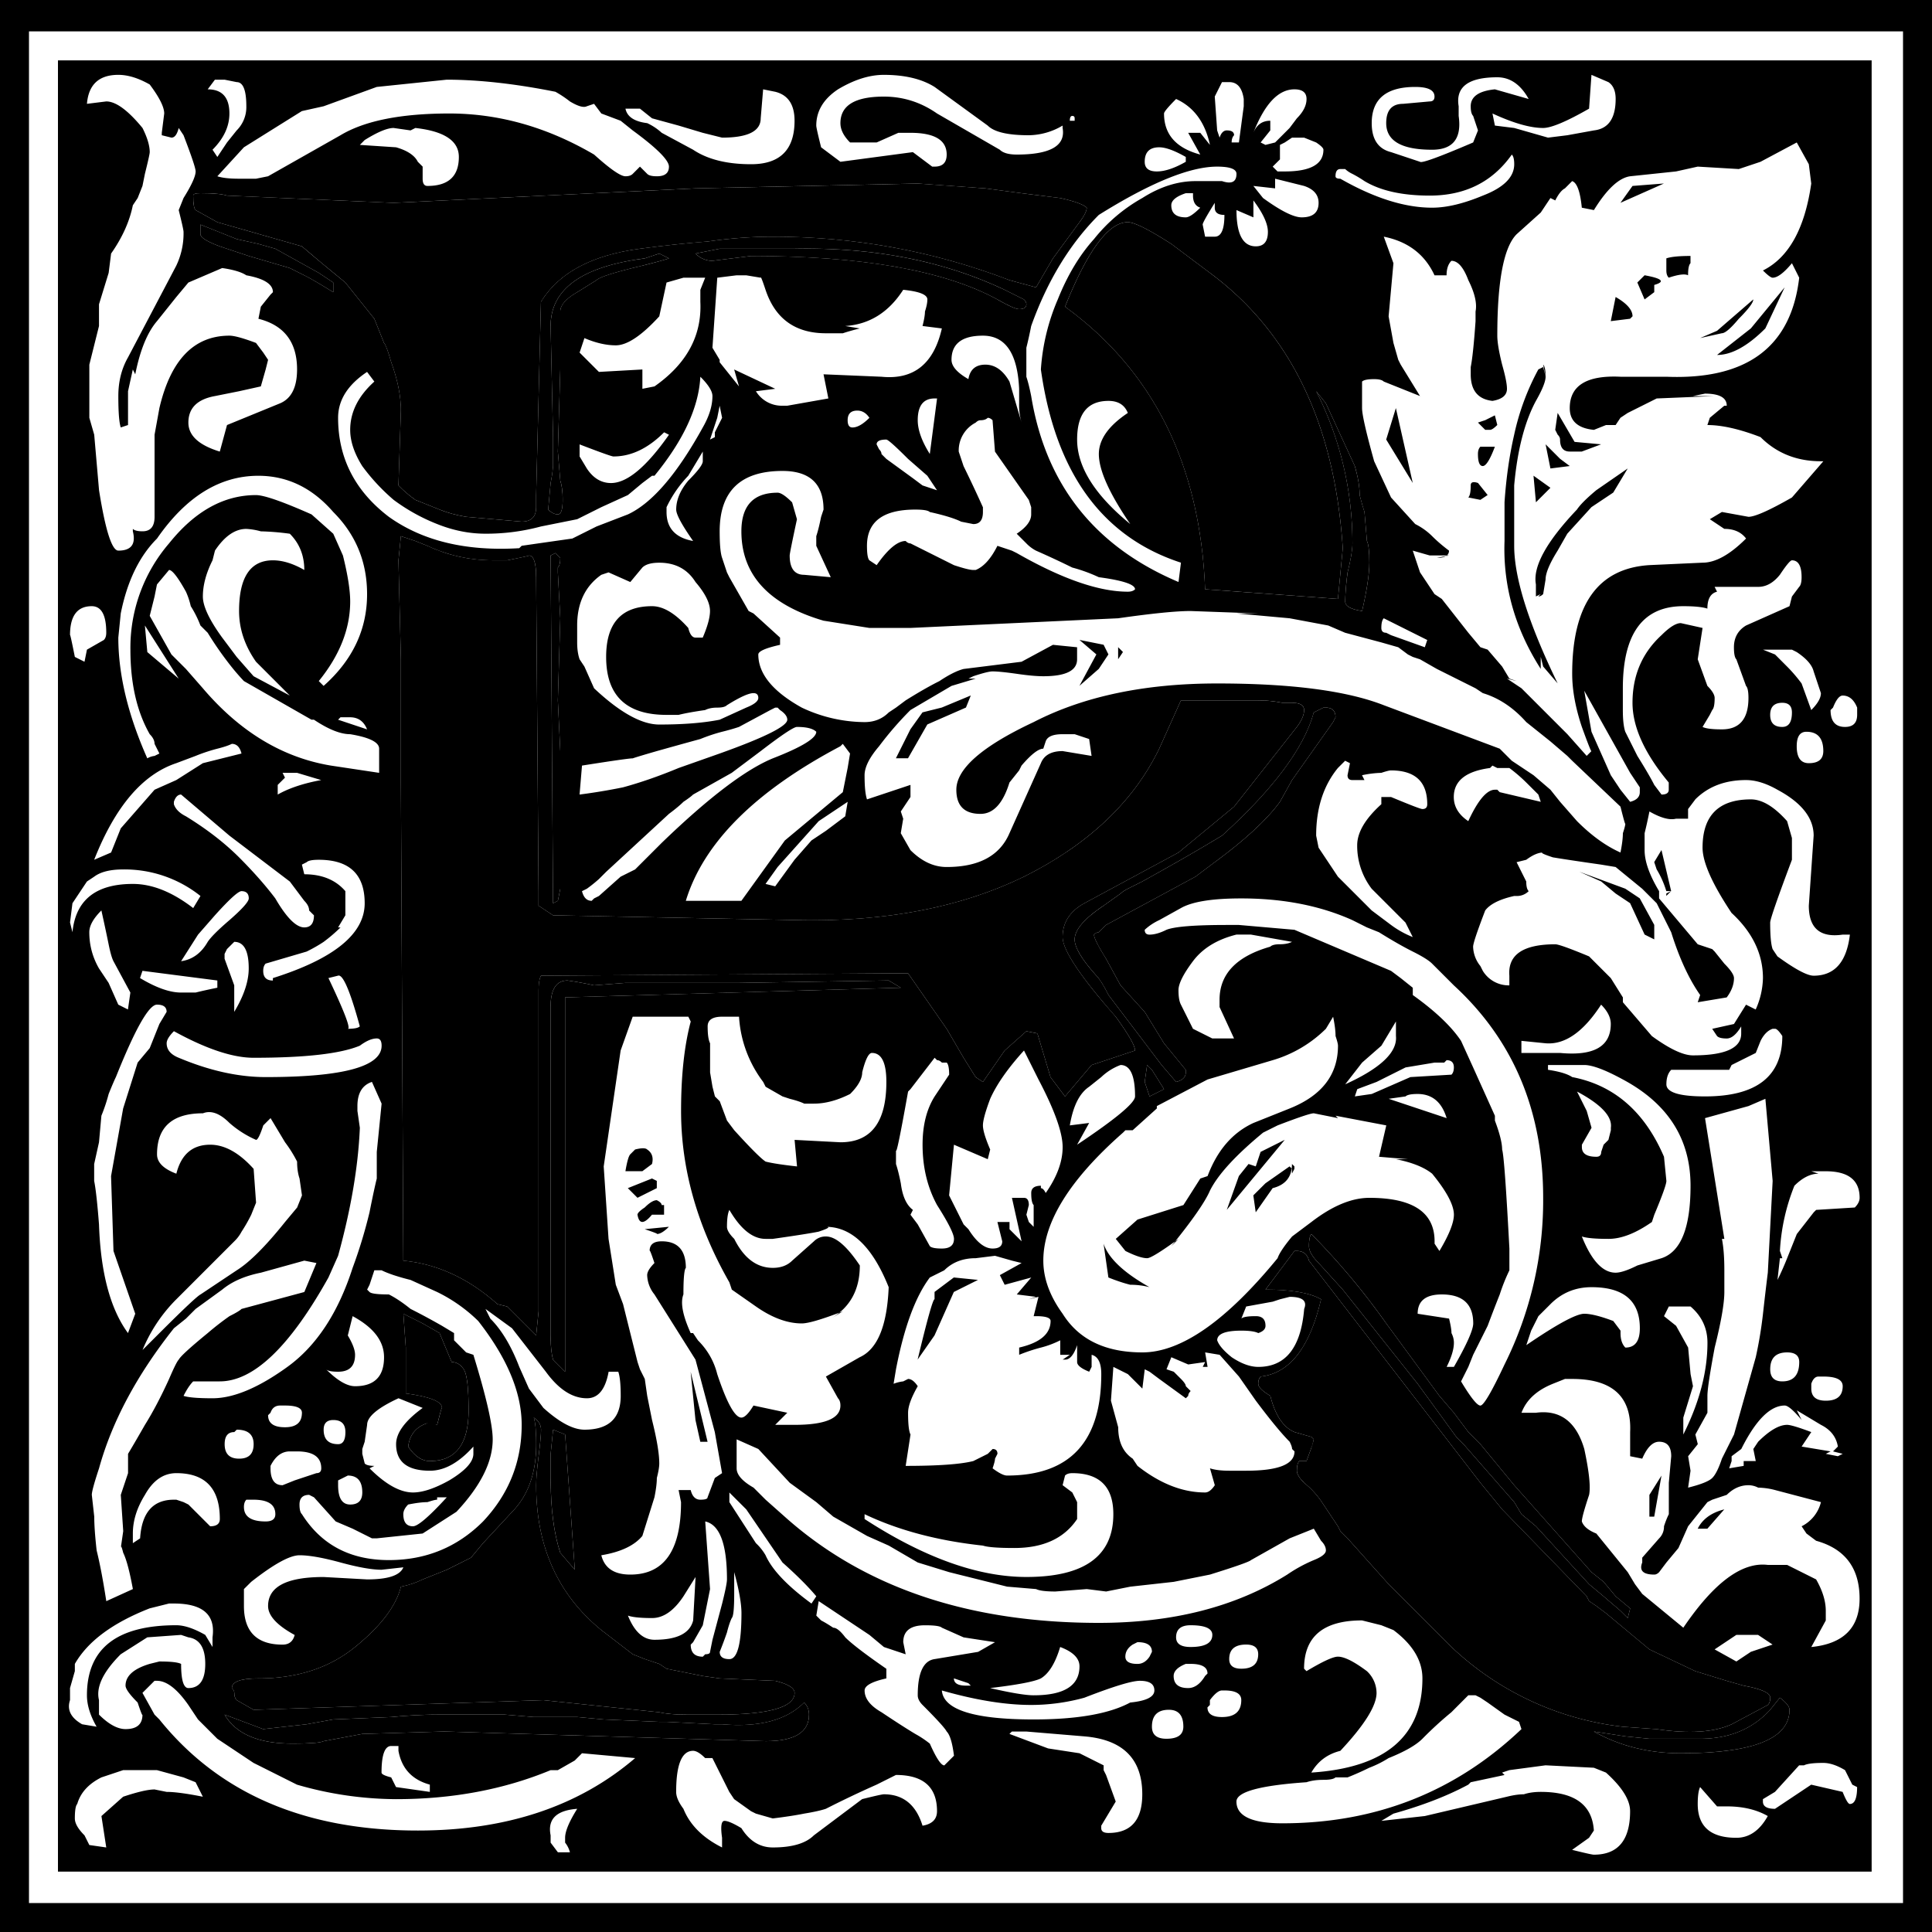 <svg xmlns="http://www.w3.org/2000/svg" viewBox="0 0 500 500">
  <path class="letter" d="M 237.5 47.5 L 255 48.75 L 264.37 50 L 274.37 51.25 C 278.12 52.08 280.42 52.92 281.25 53.75 C 281.25 54.58 280.63 55.83 279.38 57.5 L 272.5 66.87 L 268.13 74.37 L 261.25 72.5 C 241.67 65 221.25 61.25 200 61.25 C 194.58 61.25 188.96 61.67 183.13 62.5 C 177.71 62.92 171.87 63.54 165.63 64.37 C 153.13 66.04 144.58 70.62 140 78.12 L 138.75 128.12 L 138.75 131.25 C 138.75 133.75 137.5 135 135 135 L 120.63 133.75 C 118.12 133.33 115.83 132.71 113.75 131.87 L 107.5 129.37 C 105.924 128.262 104.457 127.007 103.12 125.62 L 103.75 106.25 C 103.75 102.5 102.92 98.33 101.25 93.75 C 100.42 90.83 99.79 89.17 99.38 88.75 L 96.88 82.5 L 89.38 73.12 C 84.79 69.38 81.04 66.25 78.13 63.75 L 56.25 57.5 L 50.63 54.37 C 50.2 53.96 50 52.71 50 50.62 C 50 50.2 50.63 50 51.87 50 C 55.21 50 57.5 50.21 58.75 50.62 L 101.87 52.5 L 180 48.75 Z M 291.88 57.5 C 293.55 57.5 297.3 59.38 303.13 63.12 L 313.13 70.62 C 333.96 86.04 345.42 109.79 347.51 141.87 L 346.26 155 L 311.88 152.5 C 310.63 120.42 298.55 96.04 275.63 79.37 C 281.46 64.8 286.88 57.5 291.88 57.5 Z M 78.75 71.25 L 75 69.37 L 64.37 66.25 L 56.87 63.75 C 53.54 62.5 51.87 61.46 51.87 60.62 L 51.87 58.12 L 61.25 61.87 L 66.87 63.12 L 71.25 64.37 L 82.5 70.62 L 86.25 73.12 L 86.25 75.62 C 82.92 73.55 80.42 72.08 78.75 71.25 Z M 205.62 64.37 C 226.04 63.96 244.17 67.5 260 75 L 265 77.5 C 265.42 77.92 265.63 78.33 265.63 78.75 C 265.62 79.58 265 80 263.75 80 C 262.92 80 261.04 79.17 258.13 77.5 C 244.38 70 223.13 66.25 194.38 66.25 L 184.38 67.5 C 182.723 67.505 181.138 66.825 180 65.62 L 186.25 64.37 Z M 170.63 65.62 L 173.13 66.87 C 171.87 67.29 169.58 67.92 166.25 68.75 C 159.17 70.42 155.21 71.67 154.38 72.5 L 149.38 75.62 C 146.46 77.29 145 78.96 145 80.62 L 145 95.62 L 144.37 116.87 L 145 124.37 C 145.42 125.63 145.62 127.29 145.62 129.37 C 145.62 131.87 145.21 133.12 144.37 133.12 C 143.54 133.12 142.71 132.71 141.87 131.87 L 142.5 125 C 142.92 122.92 143.13 121.25 143.13 120 L 143.13 113.12 L 142.5 84.37 C 142.5 74.79 150.62 68.96 166.87 66.87 L 170.62 65.62 Z M 343.13 104.37 L 350.63 120.62 C 351.47 123.54 351.88 126.04 351.88 128.12 C 352.3 129.8 352.72 131.25 353.13 132.5 L 353.76 140 C 354.18 140.83 354.39 142.71 354.39 145.62 C 354.38 148.54 353.76 152.71 352.51 158.12 C 349.59 157.71 348.13 156.87 348.13 155.62 C 348.198 153.11 348.408 150.606 348.76 148.12 C 349.59 144.79 350.01 142.29 350.01 140.62 C 350.027 126.942 346.817 113.454 340.64 101.25 L 343.14 104.37 Z M 107.5 140.01 L 110.62 141.26 C 115.904 143.731 121.667 145.011 127.5 145.01 L 131.25 145.01 C 135.42 144.18 137.29 143.76 136.87 143.76 C 138.12 143.76 138.75 145.64 138.75 149.38 L 139.37 230.63 L 139.37 234.38 L 143.12 236.88 L 206.87 238.13 C 229.37 238.55 248.75 234.8 265 226.88 C 281.67 218.56 293.33 207.51 300 193.76 L 305.62 181.26 L 325.62 181.26 C 327.719 181.26 329.812 181.467 331.87 181.88 L 334.37 181.88 C 336.46 181.89 337.5 182.51 337.5 183.76 C 337.5 185.01 336.88 186.47 335.63 188.13 L 319.38 208.76 L 305 220.63 L 280.63 233.76 C 276.87 235.84 275 238.76 275 242.51 C 275 245.84 279.58 252.72 288.75 263.13 C 292.08 267.72 293.75 270.63 293.75 271.88 L 282.5 275.63 L 275.62 283.76 L 271.87 278.76 L 268.479 267.455 L 265.63 266.88 L 260 271.88 L 254.38 280.01 L 252.5 278.76 L 249.38 273.76 L 245 266.26 L 235 251.88 L 140 252.51 C 139.58 253.34 139.38 254.59 139.38 256.26 L 139.38 339.38 L 138.75 345.63 L 131.25 338.13 L 128.75 337.51 C 121.25 330.84 113.12 327.09 104.38 326.26 L 103.75 202.51 L 103.75 170.63 L 103.12 145.01 L 103.75 138.76 Z M 145 144.38 C 145 145.63 144.79 146.47 144.37 146.88 L 144.37 148.13 L 145 160.01 L 144.37 181.26 L 145 194.38 L 145 230.01 L 144.38 233.13 L 143.13 233.76 L 142.5 143.76 L 143.75 143.13 Z M 342.5 183.13 L 343.13 183.13 C 344.79 183.13 345.63 183.97 345.63 185.63 L 345 186.88 L 334.38 201.88 L 331.25 207.51 C 327.92 212.09 322.29 217.3 314.38 223.13 L 309.38 226.88 L 286.25 239.38 L 284.37 241.26 C 283.96 241.26 283.54 241.47 283.12 241.88 C 283.12 242.72 284.17 244.8 286.25 248.13 L 290 255.01 L 296.25 261.88 L 301.25 270.01 L 306.88 276.88 L 306.88 277.51 C 306.88 278.76 306.04 279.59 304.38 280.01 L 300.63 275.63 L 286.88 257.51 C 285.62 255.01 284.58 253.34 283.75 252.51 C 280 248.34 278.12 245.22 278.12 243.13 C 278.12 240.64 280.62 237.72 285.62 234.38 L 290 231.26 C 290.42 230.84 291.04 230.43 291.87 230.01 L 295.62 228.13 C 298.964 226.277 302.298 224.403 305.62 222.51 C 308.54 220.84 311.04 219.38 313.12 218.13 L 316.25 216.26 C 329.58 204.18 337.5 193.55 340 184.38 Z M 233.12 255.62 L 146.25 258.12 L 146.25 355 L 143.12 351.87 C 142.7 350.21 142.49 348.12 142.49 345.62 L 142.49 260.62 C 142.49 256.05 143.95 253.75 146.87 253.75 C 149.175 254.079 151.467 254.496 153.74 255 L 161.87 254.37 L 191.24 254.37 L 229.99 253.75 Z M 298.12 276.87 L 301.25 281.87 L 297.5 283.75 L 296.25 280 L 296.87 275.62 Z M 339.39 319.37 C 339.388 319.372 339.387 319.373 339.385 319.375 C 339.383 319.373 339.382 319.372 339.38 319.37 Z M 339.385 319.375 C 346.468 326.538 352.948 334.272 358.76 342.5 L 372.51 361.25 L 376.26 365.62 L 380.01 370.62 L 383.13 373.75 L 391.88 384.37 L 411.88 406.87 L 415.01 409.37 L 418.14 413.12 L 421.89 416.25 L 421.26 418.75 L 419.39 416.88 L 415.01 413.13 L 411.26 410 L 397.51 395 L 393.76 391.87 L 391.89 388.75 L 378.76 373.75 L 376.89 371.87 L 366.89 358.12 L 347.51 333.75 L 341.26 326.87 C 339.59 325.2 338.76 323.75 338.76 322.5 C 338.76 320.837 338.968 319.798 339.385 319.375 Z M 335.01 323.75 L 335.63 323.75 C 337.3 323.75 338.34 324.58 338.76 326.25 L 383.13 383.75 L 388.76 390.62 L 410.63 413.12 L 411.26 414.37 L 413.13 415.62 L 415.63 417.5 L 426.88 426.87 L 438.76 432.5 L 446.88 435 L 451.26 436.25 C 455.84 437.08 458.14 438.12 458.14 439.37 C 458.14 440.21 457.93 440.83 457.51 441.25 L 448.14 446.25 C 443.56 448.33 437.09 448.75 428.76 447.5 L 420.01 446.88 C 403.373 445.001 387.799 437.76 375.64 426.25 L 359.39 410 L 348.76 398.13 L 346.89 396.25 L 346.26 395 L 342.51 389.37 C 341.167 387.232 339.477 385.332 337.51 383.75 C 336.26 382.5 335.63 381.46 335.63 380.62 C 335.63 379.37 335.84 378.54 336.26 378.12 L 338.13 378.12 L 339.638 373.976 L 340.01 372.5 L 339.39 371.87 L 335.01 370.62 C 332.09 369.38 330.01 366.25 328.76 361.25 C 326.68 360 325.63 358.96 325.63 358.12 C 325.63 357.29 325.84 356.67 326.26 356.25 C 333.76 355.42 338.97 348.75 341.89 336.25 C 338.97 334.58 334.18 333.75 327.51 333.75 Z M 140.02 370 C 140.02 371.25 139.81 373.54 139.39 376.87 C 138.97 380.21 138.76 382.71 138.76 384.37 C 138.76 400.21 144.39 412.71 155.64 421.87 L 163.76 428.12 L 166.89 429.37 L 170.64 430.62 L 172.51 431.87 L 181.89 433.75 L 186.26 434.37 L 200.64 435 C 203.97 435.83 205.64 436.87 205.64 438.12 C 205.64 441.87 198.97 443.75 185.64 443.75 L 178.14 443.75 C 174.81 443.75 172.31 443.54 170.64 443.13 L 140.64 440 L 65.64 442.5 L 61.27 440 C 60.84 439.58 60.64 438.96 60.64 438.13 C 60.64 437.71 60.43 437.29 60.01 436.88 C 60.01 435.21 62.31 434.38 66.89 434.38 C 76.89 434.38 85.22 431.67 91.89 426.25 C 98.56 420.83 102.51 415.63 103.76 410.63 C 105.712 410.256 107.605 409.624 109.39 408.75 L 115.64 406.25 L 121.89 403.12 L 125.01 399.37 L 133.14 390.62 C 136.89 386.45 138.77 380.83 138.77 373.75 C 138.77 370.42 138.56 368.12 138.14 366.87 C 139.39 367.7 140.02 368.75 140.02 370 Z M 146.26 371.25 L 148.76 406.25 L 145.01 401.87 C 143.35 396.87 142.51 390.42 142.51 382.5 L 142.51 376.25 L 143.14 370 Z M 460.62 439.36 C 462.29 440.61 463.12 441.66 463.12 442.49 C 463.12 449.99 453.74 453.74 434.99 453.74 C 426.66 453.74 419.16 451.86 412.49 448.11 L 420.62 449.36 L 426.87 449.99 L 439.99 449.99 C 447.49 449.99 453.54 447.49 458.12 442.49 L 460.62 439.37 Z M 209.37 443.74 C 209.37 448.32 205.62 450.61 198.12 450.61 L 115 448.11 L 93.75 448.74 L 83.75 450.61 C 82.92 451.04 80.2 451.24 75.62 451.24 C 66.87 451.24 61.04 448.74 58.12 443.74 L 68.12 447.49 L 79.37 446.24 L 86.24 444.99 L 101.24 444.37 C 105.82 443.94 109.79 443.74 113.12 443.74 L 130.62 443.74 L 138.12 444.36 L 149.37 444.36 L 156.24 444.99 L 170.62 445.61 L 172.49 445.61 L 184.99 446.24 L 186.87 446.24 C 196.45 447.07 203.54 445.2 208.12 440.61 C 208.95 441.44 209.37 442.49 209.37 443.74 Z M 109.39 342.5 L 113.76 345 L 116.89 352.5 C 118.14 352.5 119.18 353.12 120.02 354.37 C 120.85 355.63 121.27 359.17 121.27 365 C 121.27 373.75 117.93 378.12 111.27 378.12 C 109.18 378.13 107.31 376.87 105.64 374.37 C 106.06 371.04 107.93 368.96 111.26 368.12 L 113.14 368.75 C 113.97 365.42 114.39 363.96 114.39 364.37 C 114.39 362.71 111.26 361.46 105.02 360.62 L 105.02 348.75 L 104.39 340 Z"></path>
  <path d="M146.86 619.79v-500h500v500h-500m7.5-7.5h485V127.91h-485v484.38m7.5-8.13V135.41h469.38v468.75H161.86m197.5-446.25 5 3.75 18.75-2.5 5 3.75h.63c2.08 0 3.12-1.04 3.12-3.12 0-3.75-3.13-5.62-9.38-5.63h-3.12l-5.63 2.5h-6.87c-1.67-1.66-2.5-3.33-2.5-5 0-4.58 3.75-6.87 11.25-6.87 5 0 9.58 1.46 13.75 4.37l16.25 9.38c.83.83 2.3 1.25 4.38 1.25 8.74 0 12.7-2.3 11.87-6.88v-.62a17.5 17.5 0 0 1-8.75 2.5c-5.42 0-8.96-.83-10.63-2.5l-13.75-10c-3.33-2.08-7.7-3.12-13.12-3.13-3.75 0-7.7 1.25-11.88 3.75-3.75 2.5-5.62 5.63-5.62 9.38 0 .42.42 2.3 1.25 5.62m-190-11.25 5-.62c2.5 0 5.62 2.3 9.38 6.87 1.25 2.5 1.87 4.59 1.87 6.25 0 .42-.42 2.3-1.25 5.63l-.63 3.12-1.24 3.13-1.25 1.87c-.84 4.17-2.71 8.34-5.63 12.5l-.63 5-2.5 8.13v5.62l-2.5 10v13.75l1.26 4.38 1.25 14.37c1.66 10.42 3.33 15.63 5 15.63 3.33 0 4.58-1.67 3.75-5v-.63c.41.42 1.25.63 2.5.63 2.08 0 3.12-1.25 3.12-3.75v-21.25l1.25-6.88c2.92-12.5 8.96-18.75 18.13-18.75 1.25 0 3.54.63 6.87 1.88l1.88 2.5 1.25 1.87-.63 2.5-1.25 4.38-5.63 1.25-6.24 1.25c-4.59.83-6.88 3.13-6.88 6.87 0 3.34 2.7 5.84 8.13 7.5l1.87-6.87 13.75-5.63c2.92-1.25 4.37-4.16 4.38-8.75 0-7.08-3.34-11.45-10-13.12l.62-3.13 2.5-3.12.63-.63c0-2.08-2.3-3.54-6.88-4.37-1.25-.83-3.33-1.46-6.25-1.88l-8.75 3.75-3.13 3.75-5 6.25c-2.5 2.92-4.37 7.5-5.62 13.75l-.63-1.25-1.24 5.63v8.75l-1.88.62h.63-.63c-.42-1.25-.63-3.95-.63-8.12 0-3.75.84-7.08 2.5-10l12.5-23.75a19.33 19.33 0 0 0 1.88-8.75c0-.42-.42-2.3-1.25-5.63l1.25-3.12c2.08-3.33 3.12-5.62 3.13-6.88 0-.83-1.05-3.95-3.13-9.37l-1.25-1.88c-.42 1.67-1.04 2.5-1.88 2.5l-2.5-.62v-.63l.63-5c0-1.66-1.25-4.16-3.75-7.5-2.92-1.66-5.63-2.5-8.13-2.5-5 0-7.7 2.5-8.12 7.5m388.75 1.25c-5.83 3.34-9.8 5-11.88 5-3.33 0-7.7-1.25-13.12-3.75l.63 3.13 5 .62 8.75 2.5 5-.62 6.87-1.25c3.75-.42 5.62-3.12 5.63-8.13 0-2.08-.63-3.54-1.88-4.37l-4.38-1.88-.62 8.75m-33.75 1.88c.83 5.83-1.46 8.75-6.88 8.75-7.91 0-11.87-2.3-11.87-6.88 0-3.33 1.46-5 4.38-5l6.87-.62c.83 0 1.25-.42 1.25-1.25 0-1.67-1.67-2.5-5-2.5-7.5 0-11.25 3.13-11.25 9.37 0 4.17 1.67 6.67 5 7.5l7.5 2.5c.42.42 5-1.25 13.75-5l1.25-3.12-1.25-3.75c-.42-.42-.63-1.25-.63-2.5 0-2.5 2.09-3.96 6.25-4.38l8.75 2.5c-2.08-3.74-4.79-5.62-8.12-5.62-7.5 0-10.83 2.5-10 7.5v2.5m-321.88-9.38-1.87 2.5c3.74 0 5.62 2.09 5.62 6.25 0 3.34-1.46 6.46-4.37 9.38l1.25 1.87 2.5-3.75 2.5-3.12a8.48 8.48 0 0 0 2.5-6.25c0-4.17-.84-6.25-2.5-6.25l-3.13-.63h-2.5m41.88 1.88-13.75 5-5.63 1.25-5 3.12-10 6.25-6.87 7.5c1.25.42 3.12.63 5.62.63h4.38l3.12-.63 18.75-10.62c6.25-3.75 15.63-5.62 28.13-5.63 12.91 0 25.41 3.55 37.5 10.63 4.16 3.75 6.87 5.63 8.12 5.62.83 0 1.46-.2 1.88-.62l1.87-1.88 1.88 1.88c.41.42 1.25.62 2.5.62 2.08 0 3.12-.83 3.12-2.5 0-1.66-3.13-4.79-9.38-9.37l-3.12-2.5-5-1.88-1.88-2.5-1.87.63c-.83.42-2.3 0-4.38-1.25a28.34 28.34 0 0 0-3.75-2.5c-10.41-2.08-19.79-3.12-28.12-3.13l-18.13 1.88m216.89 2.5.62 8.75.63 1.87c.41-1.25 1.04-1.87 1.87-1.87 1.25 0 1.87.42 1.88 1.25-.42.42-.63 1.04-.63 1.87h1.88l1.25-9.37v-1.88c-.42-2.91-1.67-4.37-3.75-4.37h-1.88l-1.88 3.75m10 9.37c.84-2.08 2.3-3.12 4.38-3.12v2.5l-2.5 3.12 1.25.63 2.5-.63 3.75-3.75 1.88-2.5c1.66-1.66 2.5-3.33 2.5-5 0-1.66-1.05-2.5-3.13-2.5-4.17 0-7.7 3.76-10.63 11.25m-162.5-6.25c.42 2.09 2.3 3.34 5.63 3.75a14.6 14.6 0 0 1 3.75 2.5l8.13 4.38c3.74 2.5 8.74 3.75 15 3.75 7.5 0 11.25-3.75 11.25-11.25 0-4.17-1.67-6.67-5-7.5l-3.13-.63-.63 7.5c0 3.34-3.33 5-10 5l-5-1.25-6.25-1.87-6.87-1.88-3.13-2.5h-3.75m142.5-2.5c-2.08 2.09-3.12 3.34-3.12 3.75 0 5.42 3.12 8.96 9.38 10.63l-3.13-5.63h3.13l2.5 3.13c-1.25-5.83-4.17-9.8-8.75-11.88m-26.88 4.38c-.42 0-.63.42-.63 1.25h1.25v-.63c0-.41-.2-.62-.62-.62m-170 3.12-1.25.63-4.38-.63c-1.66 0-4.16 1.05-7.5 3.13l-1.24 1.25 9.37.62c2.92.84 4.8 2.09 5.63 3.75l1.25 1.25v3.13c0 1.25.41 1.88 1.25 1.87 5.41 0 8.12-2.5 8.12-7.5 0-4.16-3.75-6.66-11.25-7.5m225 3.75-1.25.63v3.75l-1.88 1.87 1.25 1.25h1.88c6.67 0 10-1.87 10-5.62 0-.42-.63-1.04-1.88-1.88l-3.12-1.25h-3.13l-1.87 1.25m132.5 0-9.38 5-5.62 1.88-10.63-.63-5.62 1.25-11.88 1.25c-2.91.42-6.04 3.34-9.37 8.75l-3.13-.62c-.41-4.17-1.25-6.46-2.5-6.88l-1.87 1.88c-.83.42-1.67 1.46-2.5 3.12l-1.25-.62-2.5 3.75-6.25 5.62c-3.33 3.34-5 12.09-5 26.25 0 1.67.42 4.17 1.25 7.5.83 2.92 1.25 5 1.25 6.25 0 1.67-1.25 2.71-3.75 3.13-3.75-.42-5.63-2.7-5.63-6.88v-1.87c.42-2.08.84-6.04 1.25-11.88v-2.5c.42-2.08-.2-4.79-1.87-8.12-1.25-3.33-2.7-5-4.38-5-.83.83-1.25 2.08-1.25 3.75h-3.12c-2.5-5.42-6.88-8.75-13.13-10l2.5 6.87-1.25 13.75 1.25 6.88 1.25 4.37.63 1.25 5 8.13-9.38-3.75c-.41-.42-1.25-.63-2.5-.63-1.66 0-2.7.21-3.12.63v6.87c0 1.67 1.04 6.26 3.13 13.75l4.37 9.38 6.25 6.87c1.67.84 3.12 1.88 4.38 3.13 1.25 1.25 2.7 2.5 4.37 3.75 0 1.25-1.04 1.88-3.13 1.87l3.13-.62h-5l-4.38-1.25 1.88 5.62 3.75 5.63 1.88 1.25 6.87 8.75 3.13 3.75 1.87.62 3.75 4.38 1.88 3.12 1.87.63-2.5-.63 3.75 2.5 2.5 2.5 9.38 9.38 5 5.62 1.25-1.25c0 .42-.84-1.66-2.5-6.25-1.67-5-2.5-9.58-2.5-13.75 0-17.91 6.66-27.29 20-28.12l13.75-.63c3.33 0 7.08-2.08 11.25-6.25-1.25-1.66-3.13-2.5-5.63-2.5l-3.75-2.5 3.13-1.87 6.87 1.25c1.67 0 5.42-1.67 11.25-5l8.13-9.38h-.63c-6.25 0-11.46-2.08-15.63-6.25-5.41-2.08-10-3.12-13.75-3.12l.63-1.88 3.75-3.12h.63c0-2.08-1.88-3.12-5.63-3.13l-3.13.63h5.63l-15 .62-7.5 3.75-1.88 1.25-1.25 1.88h-3.12.63l-3.13 1.25c-4.17-.42-6.25-2.3-6.25-5.63 0-5.83 4.37-8.54 13.13-8.12h11.87c20.83.83 32.3-7.7 34.38-25.63l-1.88-3.75c-2.08 2.5-3.75 3.76-5 3.75-.42 0-1.25-.62-2.5-1.87 6.67-3.33 10.83-10.83 12.5-22.5l-.63-5-3.12-5.63m-158.12 5v-1.25c-2.92-1.66-5.2-2.5-6.88-2.5-2.5 0-3.75 1.25-3.75 3.75 0 1.67 1.05 2.5 3.13 2.5s4.58-.83 7.5-2.5m84.38-1.87c-5 7.08-12.09 10.62-21.25 10.62-7.09 0-12.71-1.25-16.88-3.75a30.8 30.8 0 0 0-3.13-1.87 7.2 7.2 0 0 1-1.87-1.25h-1.25c-.83 0-1.25.62-1.25 1.87 0 .42.42.63 1.25.63 8.75 5 16.67 7.5 23.75 7.5 3.75 0 8.12-1.04 13.13-3.13 5.41-2.08 8.12-4.79 8.12-8.12 0-1.25-.2-2.08-.63-2.5m-106.88 15.62c-7.5 7.5-13.33 17.09-17.5 28.75-.41 2.09-.83 3.96-1.25 5.63a7350.13 7350.13 0 0 0 0 7.5c.42 1.25.84 2.92 1.25 5 3.75 22.92 16.46 38.96 38.13 48.12l.63-5c-20.42-6.66-32.5-23.33-36.25-50a55 55 0 0 1 4.37-18.12c2.5-6.25 5.62-11.46 9.38-15.63a42.53 42.53 0 0 1 12.5-10.62c4.58-2.92 9.16-4.37 13.75-4.38h6.87c2.5.84 3.75.21 3.75-1.87 0-1.25-1.67-1.87-5-1.88-7.08 0-17.3 4.17-30.63 12.5m45.63-6.87-5.63-.63 2.5 3.13c4.59 3.33 7.92 5 10 5 2.92 0 4.38-1.25 4.38-3.75 0-2.08-1.25-3.54-3.75-4.38l-7.5-1.87v2.5m-150 0-78.13 3.75-43.12-1.88c-1.25-.41-3.54-.62-6.88-.62-1.24 0-1.87.2-1.87.62 0 2.09.2 3.34.63 3.75l5.62 3.13 21.88 6.25c2.91 2.5 6.66 5.63 11.25 9.37l7.5 9.38 2.5 6.25c.41.42 1.04 2.08 1.87 5 1.67 4.58 2.5 8.75 2.5 12.5l-.63 19.37a30.24 30.24 0 0 0 4.38 3.75l6.25 2.5c2.08.84 4.37 1.46 6.88 1.88l14.37 1.25c2.5 0 3.75-1.25 3.75-3.75v-3.13l1.25-50c4.58-7.5 13.13-12.08 25.63-13.75 6.24-.83 12.08-1.45 17.5-1.87 5.83-.83 11.45-1.25 16.87-1.25 21.25 0 41.67 3.75 61.25 11.25l6.88 1.87 4.37-7.5 6.88-9.37c1.25-1.67 1.87-2.92 1.87-3.75-.83-.83-3.13-1.67-6.88-2.5l-10-1.25-9.37-1.25-17.5-1.25-57.5 1.25m126.88 1.25c-2.5.83-3.75 1.88-3.75 3.12 0 2.09 1.25 3.13 3.75 3.13.83 0 2.08-.83 3.75-2.5-1.25-.42-1.88-1.46-1.88-3.13v-.62h-1.87m7.5 2.5c-2.08 3.33-3.13 5.2-3.13 5.62l.63 3.13h2.5c1.67 0 2.5-1.87 2.5-5.63-1.67 0-2.5-.62-2.5-1.87v-1.25m10-.63v4.38l-4.38-1.88c0 6.26 1.67 9.38 5 9.38 2.09 0 3.13-1.25 3.13-3.75 0-2.08-1.25-4.8-3.75-8.13m-48.75 27.5c22.92 16.67 35 41.05 36.25 73.13l34.38 2.5 1.25-13.13c-2.09-32.08-13.55-55.83-34.38-71.25l-10-7.5c-5.83-3.74-9.58-5.62-11.25-5.62-5 0-10.42 7.3-16.25 21.87m-189.38-3.75v-2.5l-3.75-2.5-11.25-6.25-4.38-1.25-5.62-1.25-9.38-3.75v2.5c0 .84 1.67 1.88 5 3.13l7.5 2.5 10.63 3.12 3.75 1.88c1.67.83 4.17 2.3 7.5 4.37m100-11.25-6.25 1.25a6 6 0 0 0 4.38 1.88l10-1.25c28.75 0 50 3.75 63.75 11.25 2.91 1.67 4.79 2.5 5.62 2.5 1.25 0 1.87-.42 1.88-1.25 0-.42-.21-.83-.63-1.25l-5-2.5c-15.83-7.5-33.96-11.04-54.38-10.63h-19.37m-15.63 1.25-3.75 1.25c-16.25 2.09-24.37 7.92-24.37 17.5l.63 28.75v6.88c0 1.25-.21 2.92-.63 5l-.63 6.87c.84.84 1.67 1.25 2.5 1.25.84 0 1.25-1.25 1.25-3.75 0-2.08-.2-3.74-.62-5l-.63-7.5.63-21.25v-15c0-1.66 1.46-3.33 4.38-5l5-3.12c.83-.83 4.79-2.08 11.87-3.75 3.33-.83 5.62-1.46 6.88-1.88l-2.5-1.25m15 6.25-1.25 18.13 1.87 3.12v.63l5 6.25-1.25-4.38 10.63 5-5 .63a7.84 7.84 0 0 0 6.87 3.75h1.25l10.63-1.88-1.25-6.25 15 .63c8.33.83 13.54-3.33 15.62-12.5l-5-.63c.42-1.66.63-2.91.63-3.75.41-1.25.62-2.29.62-3.12 0-1.25-2.08-2.08-6.25-2.5-3.75 5.83-8.75 8.96-15 9.37l3.75.63c-1.67.42-3.13.83-4.38 1.25h-4.37c-7.92 0-13.13-3.75-15.63-11.25-.83-2.5-1.25-3.54-1.25-3.13l-3.75-.62h-2.5l-5 .62m-8.75 0-4.37 1.25-1.88 8.75c-4.58 5-8.33 7.5-11.25 7.5-2.5 0-5.2-.62-8.12-1.87l-1.25 3.75 5 5 11.25-.63v5l3.13-.62c8.33-5.83 12.29-13.13 11.87-21.88v-3.12l1.25-3.13h-5.63m73.75 26.25c.42-2.5 1.88-3.74 4.38-3.75 2.5 0 4.58 1.46 6.25 4.38l3.13 10.62a16.24 16.24 0 0 1-.63-5v-3.75c-.42-9.16-3.54-13.75-9.38-13.75-5.41 0-8.12 2.09-8.12 6.25 0 1.67 1.46 3.34 4.38 5m-155.63-1.87c-5 3.33-7.5 7.3-7.5 11.87 0 10.42 4.38 18.96 13.13 25.63 8.75 6.25 20 8.96 33.75 8.12l.63-.62 4.37-.63 8.75-1.25 6.25-3.12 8.13-3.13c6.24-2.91 12.7-10.41 19.37-22.5 1.67-2.91 2.5-5.62 2.5-8.12 0-1.25-1.04-2.92-3.13-5-.41 7.92-4.37 16.46-11.87 25.62h-.63l-2.5 1.88-3.75 3.12-6.87 3.13-6.25 3.12-9.38 1.88a54.39 54.39 0 0 1-14.37 1.87c-4.17 0-8.33-.83-12.5-2.5a48.88 48.88 0 0 1-11.25-6.25 51.87 51.87 0 0 1-8.13-8.75c-2.08-3.33-3.12-6.45-3.12-9.37 0-4.58 2.08-8.75 6.25-12.5l-1.88-2.5M490 224.16l-2.5-3.12a86.94 86.94 0 0 1 9.37 39.37c0 1.67-.42 4.17-1.25 7.5a66.2 66.2 0 0 0-.63 7.5c0 1.25 1.46 2.09 4.38 2.5 1.25-5.41 1.87-9.58 1.88-12.5 0-2.91-.21-4.79-.63-5.62l-.63-7.5c-.41-1.25-.83-2.7-1.25-4.38 0-2.08-.41-4.58-1.25-7.5l-7.5-16.25m-102.5 13.13 1.88-14.38h-.63c-2.91 0-4.37 1.88-4.37 5.63 0 2.5 1.04 5.42 3.13 8.75m51.87 18.12c-5.42-7.91-8.13-13.95-8.13-18.12 0-3.75 2.5-7.3 7.5-10.63-.83-2.08-2.5-3.12-5-3.12-5.41 0-8.12 3.33-8.12 10 0 7.08 4.58 14.37 13.75 21.87M333.11 224.8l-.63 3.12-1.87 5.63 1.25-.63v-1.25l1.88-3.75-.63-3.12m38.75 3.12c-.83-1.25-1.88-1.87-3.13-1.87-1.66 0-2.5.83-2.5 2.5 0 1.25.42 1.88 1.25 1.87 1.25 0 2.71-.83 4.38-2.5m29.38 23.13v1.25c0 2.08-.84 3.13-2.5 3.12l-3.13-.62c-1.67-.83-4.38-1.67-8.13-2.5-.41-.42-1.66-.63-3.75-.63-8.33 0-12.5 3.13-12.5 9.38 0 2.08.21 3.33.63 3.75l1.88 1.25c2.91-4.17 5.41-6.25 7.5-6.25.41.42.83.62 1.25.62l11.25 5.63c2.5.83 4.16 1.25 5 1.25h.62c2.08-.83 3.96-2.92 5.63-6.25l3.75 1.25 1.25.62c11.66 6.67 21.25 10 28.75 10 .83 0 1.45-.2 1.87-.62 0-1.25-3.13-2.3-9.38-3.13a41.35 41.35 0 0 0-6.87-2.5 235 235 0 0 0-9.38-4.37 9.75 9.75 0 0 1-2.5-1.88l-2.5-2.5c2.5-1.66 3.75-3.33 3.75-5v-1.87l-.62-1.88-8.75-12.5-.63-8.12c-.41-.42-.83-.63-1.25-.63-.41.42-1.04.63-1.87.63-.42 0-.83.2-1.25.62a8.11 8.11 0 0 0-4.38 7.5l1.25 3.75a339.7 339.7 0 0 1 5 10.63m-82.5-19.38c-4.16 4.17-8.54 6.26-13.12 6.25-.42 0-3.33-1.04-8.75-3.12v3.12l1.88 3.13c1.66 2.5 3.74 3.75 6.25 3.75 4.16 0 9.16-4.17 15-12.5l-1.25-.63m70.62 15-2.5-3.75-5-4.37c-3.33-3.33-5.2-5-5.63-5-1.66 0-2.5.42-2.5 1.25l.63 1.25c.42.42.63.83.63 1.25l1.25 1.25 6.87 5 2.5 1.87 3.75 1.25m-60.63-10-3.75 6.25a30.97 30.97 0 0 0-5.62 8.13v1.25c0 4.17 2.3 6.67 6.88 7.5-2.92-4.17-4.38-6.87-4.38-8.13 0-2.5 1.04-5 3.13-7.5 2.5-2.5 3.74-4.16 3.75-5v-2.5m5 27.5 1.25 3.75.62 1.25 5 8.75 1.25.63 6.88 6.25v1.87c-3.76.84-5.63 1.67-5.63 2.5 0 5 3.75 9.59 11.25 13.75a38.48 38.48 0 0 0 16.25 3.75c2.5 0 4.58-.83 6.25-2.5l1.88-1.25 2.5-1.87c3.33-2.08 6.24-3.75 8.75-5 2.5-1.67 4.58-2.7 6.25-3.13l15-1.87 8.12-4.38 6.25.63v3.12c0 2.92-2.92 4.38-8.75 4.38-1.67 0-3.96-.2-6.88-.63-2.91-.41-5-.62-6.25-.62-.83 0-2.5.42-5 1.25l-1.25.62h1.88l-6.25 1.88-10.63 6.25a87.39 87.39 0 0 0-8.12 9.37c-2.5 2.92-3.75 5.42-3.75 7.5 0 2.92.2 5 .63 6.25l11.25-3.75v3.13l-2.5 3.75.62 1.87-.63 3.75 2.5 4.38c2.92 2.92 6.05 4.38 9.38 4.37 8.33 0 13.75-2.91 16.25-8.75l8.13-18.12c.83-2.08 2.7-3.12 5.62-3.13l7.5 1.25-.63-4.37-3.75-1.25h-3.12c-2.5 0-3.96.62-4.38 1.87l-.62 1.88c-1.25 0-3.13 1.46-5.63 4.37l-.62 1.25-2.5 3.13c-1.67 5.42-4.17 8.13-7.5 8.12-4.17 0-6.25-2.08-6.25-6.25 0-5.41 6.67-11.25 20-17.5 12.92-6.66 28.75-10 47.5-10 19.17 0 33.54 1.88 43.13 5.63l30 11.25 3.12 3.12 5.63 3.75 4.37 3.75 2.5 3.13 4.38 5c3.74 3.75 7.5 6.46 11.25 8.12.41-2.08.62-3.74.62-5 .42-1.25.63-2.08.63-2.5 0 .42-.42-1.04-1.25-4.37l-12.5-11.88-1.25-1.25-4.38-3.75-6.25-5c-3.33-3.74-7.08-6.24-11.25-7.5l-1.88-1.25-10-5-4.37-2.5-1.88-.62-1.25-.63-2.5-1.87-4.37-1.25-9.38-2.5-4.37-1.88-10-1.87-13.75-1.25h5.63l-17.5-.63c-3.76 0-10 .63-18.75 1.88l-53.75 2.5H371.86l-11.88-1.88c-14.16-4.16-21.25-11.87-21.25-23.12 0-6.67 3.13-10 9.38-10 .83 0 2.08.83 3.75 2.5l1.25 4.37c-1.25 5.84-1.88 8.96-1.88 9.38 0 3.33 1.25 5 3.75 5l6.88.62-3.75-8.12v-2.5c.42-1.25.83-2.92 1.25-5l.63-1.88c0-6.66-3.55-10-10.63-10-10.83 0-16.25 5.21-16.25 15.63 0 3.33.2 5.63.63 6.87m-146.25-5c-4.59 4.59-7.71 11.05-9.38 19.38l-.63 6.25c0 9.58 2.5 20 7.5 31.25a4.78 4.78 0 0 1 1.88-.63l1.25-.62-1.25-2.5c0-.83-.42-1.67-1.25-2.5-3.33-5.83-5-13.13-5-21.88a41.42 41.42 0 0 1 10-27.5c6.67-8.33 14.17-12.5 22.5-12.5 2.08 0 6.87 1.67 14.38 5l5.62 5 2.5 5.63c1.25 5 1.87 8.96 1.88 11.87 0 7.09-2.71 13.96-8.13 20.63l1.25 1.25c7.5-6.67 11.25-14.58 11.25-23.75 0-8.33-2.92-15.42-8.75-21.25-5.42-6.25-11.88-9.37-19.38-9.38-10 0-18.74 5.42-26.24 16.25m15 3.13-.63 2.5c-1.67 3.33-2.5 6.46-2.5 9.37 0 2.5 1.67 6.05 5 10.63l3.75 5 4.38 5 9.37 5-8.75-8.75c-2.92-4.17-4.38-8.54-4.38-13.13 0-8.74 2.92-13.12 8.76-13.12 2.5 0 5.2.83 8.12 2.5 0-3.75-1.25-6.87-3.75-9.38a66.57 66.57 0 0 0-7.5-.62 17.16 17.16 0 0 0-3.75-.63c-2.92 0-5.63 1.88-8.13 5.63m48.13-3.75-.63 6.25.63 25.62v31.88l.63 123.75c8.74.83 16.87 4.58 24.37 11.25l2.5.62 7.5 7.5.63-6.25v-83.12c0-1.67.2-2.92.62-3.75l95-.63 10 14.38 4.38 7.5 3.12 5 1.88 1.25 5.62-8.13 5.63-5 3.12.63-.63-1.25 3.75 12.5 3.75 5 6.88-8.13 11.25-3.75c0-1.25-1.67-4.16-5-8.75-9.17-10.41-13.75-17.29-13.75-20.62 0-3.75 1.87-6.67 5.63-8.75l24.37-13.13 14.38-11.87 16.25-20.63c1.25-1.66 1.87-3.12 1.87-4.37s-1.04-1.87-3.13-1.88h-2.5a31.76 31.76 0 0 0-6.25-.62h-20l-5.62 12.5c-6.67 13.75-18.33 24.8-35 33.12-16.25 7.92-35.63 11.67-58.13 11.25l-63.75-1.25-3.75-2.5v-3.75l-.62-81.25c0-3.74-.63-5.62-1.88-5.62.42 0-1.45.42-5.62 1.25h-3.75a39.82 39.82 0 0 1-16.88-3.75l-3.12-1.25-3.75-1.25m195.62 0 6.25 3.75-6.25-3.75m-155.62 4.37-1.25.63.63 90 1.25-.63.62-3.12v-35.63l-.63-13.12.63-21.25-.63-11.88v-1.25c.42-.41.63-1.25.63-2.5l-1.25-1.25m300.62 10c-1.67.42-2.5 1.88-2.5 4.38-1.25-.42-3.33-.63-6.25-.63-10.42 0-15.63 7.09-15.63 21.25v5.63c0 2.5.21 4.38.63 5.62l3.13 6.25c2.08 3.34 3.54 5.84 4.37 7.5l1.88 2.5c1.25 0 1.87-.41 1.87-1.25v-1.87c-6.25-7.5-9.38-14.38-9.38-20.63 0-7.08 2.5-12.91 7.5-17.5 2.09-2.08 3.75-3.12 5-3.12l5.63 1.25-1.25 8.12 2.5 6.88c1.25 1.25 1.87 2.3 1.88 3.12 0 1.67-.21 2.71-.63 3.13l-.63 1.25-1.87 3.12c.83.42 2.5.63 5 .63 4.58 0 6.87-2.7 6.88-8.13 0-1.66-.21-2.7-.63-3.12l-2.5-6.88c-.42-.41-.63-1.45-.63-3.12 0-2.5 1.05-4.37 3.13-5.63l11.25-5 .63-2.5 1.87-2.5c.42-.41.63-1.25.63-2.5 0-2.91-.84-4.37-2.5-4.37-.42 0-1.46 1.25-3.13 3.75-1.67 2.08-3.54 3.13-5.63 3.12H590.6l.63 1.25m-288.75-4.37c-4.17 2.92-6.25 7.3-6.25 13.12v4.38c0 1.67.2 3.13.63 4.37l1.25 1.88 2.5 5.62c6.66 6.26 12.29 9.38 16.87 9.38 6.25 0 11.46-.42 15.63-1.25l6.87-3.13c2.08-.83 3.12-1.66 3.13-2.5 0-.83-.42-1.25-1.25-1.25-1.25 0-3.55 1.05-6.88 3.13-.42.42-1.25.62-2.5.62s-2.3.21-3.13.63c-2.91.42-5.2.83-6.87 1.25h-3.13c-10.41 0-15.62-5-15.62-15 0-8.75 3.96-13.13 11.88-13.13 2.91 0 6.04 1.88 9.37 5.63.42 1.67 1.04 2.5 1.88 2.5h1.87c1.25-2.92 1.87-5.2 1.88-6.88 0-2.08-1.25-4.58-3.75-7.5-2.09-3.33-5.21-5-9.38-5-2.08 0-3.54.42-4.38 1.25l-3.12 3.75-5.63-2.5-1.87.63m-115 2.5-.62 3.12-1.25 5 5.62 10 3.75 3.75 4.38 5c9.58 11.25 20.62 17.92 33.12 20l12.5 1.88v-6.25c0-1.67-2.5-2.92-7.5-3.75-2.5 0-5.63-1.25-9.37-3.75h-.63l-17.5-10a58.9 58.9 0 0 1-3.75-4.38 87.4 87.4 0 0 1-5.62-8.12l-1.88-1.88a27.73 27.73 0 0 0-2.5-5 19.4 19.4 0 0 0-1.25-3.75c-2.08-3.74-3.54-5.62-4.37-5.62l-3.13 3.75m-21.25 18.75 2.5 1.25.63-3.13 4.37-2.5c.42-.41.63-1.04.63-1.87 0-4.58-1.25-6.87-3.75-6.88-3.76 0-5.63 2.5-5.63 7.5 0-.41.42 1.46 1.25 5.63m338.75-10c-.42.42-.63 1.25-.63 2.5 0 .83.42 1.25 1.25 1.25l1.25.62 8.75 3.13.63-1.88-3.75-1.87-7.5-3.75m-320.62 1.87.63 6.88 8.12 6.87-8.75-13.75m428.75 15 2.5 6.88c1.67-1.67 2.5-3.12 2.5-4.38l-1.88-5.62c-.41-1.67-1.87-3.33-4.37-5l-1.25-.63h-7.5l3.13 1.25 3.12 3.13c1.25 1.25 2.5 2.7 3.75 4.37m-56.25 1.88 1.88 10.62 5 11.25 2.5 3.75 2.5 3.13c1.66-.42 2.5-1.25 2.5-2.5v-1.25l-2.5-3.75-11.88-21.25m66.88 1.25c-.84 0-1.67 1.04-2.5 3.12l-.63.63c0 2.92 1.25 4.38 3.75 4.37 2.08 0 3.12-1.04 3.13-3.12v-1.88c-.84-2.08-2.09-3.12-3.75-3.12m-15.63 1.87c-2.08 0-3.13 1.05-3.13 3.13s1.05 3.13 3.13 3.12c1.67 0 2.5-1.25 2.5-3.75 0-1.66-.83-2.5-2.5-2.5m-121.25 2.5c-2.5 9.17-10.42 19.8-23.75 31.88l-3.13 1.87c-2.08 1.25-4.58 2.71-7.5 4.38a961.04 961.04 0 0 1-10 5.62l-3.75 1.88c-.83.42-1.45.83-1.87 1.25l-4.38 3.12c-5 3.34-7.5 6.26-7.5 8.75 0 2.09 1.88 5.21 5.63 9.38.83.83 1.87 2.5 3.13 5l13.75 18.12 3.75 4.38c1.66-.42 2.5-1.25 2.5-2.5v-.63l-5.63-6.87-5-8.13-6.25-6.87-3.75-6.88c-2.08-3.33-3.13-5.41-3.13-6.25.42-.41.84-.62 1.25-.62l1.88-1.88 23.13-12.5 5-3.75c7.91-5.83 13.54-11.04 16.87-15.62l3.13-5.63 10.62-15 .63-1.25c0-1.66-.84-2.5-2.5-2.5h-.63l-2.5 1.25m-189.38 13.75-.63 7.5a156.6 156.6 0 0 0 11.25-1.87c4.59-1.25 9.38-2.92 14.38-5l10.63-3.75c11.66-4.17 17.5-7.08 17.5-8.75 0-.83-.63-1.67-1.88-2.5l-.63-.63h-.62l-1.25.63-8.13 4.37c-1.25.42-2.7.84-4.37 1.25a44.47 44.47 0 0 0-5.63 1.88c-4.58 1.25-8.33 2.3-11.25 3.12-2.91.84-5 1.46-6.25 1.88-.83 0-5.2.62-13.12 1.87m-62.5-12.5-.62.63 7.5 2.5c-.84-2.08-2.3-3.12-4.38-3.13h-2.5m108.75 8.75-7.5 5.63-10 5.62c-.42.42-1.25 1.05-2.5 1.88-.83.83-2.08 1.88-3.75 3.12l-16.25 15-1.88 1.88a38 38 0 0 1-3.12 2.5l-1.25.62c.42 1.67 1.25 2.5 2.5 2.5l.63-.62 1.25-.63 5.62-5 3.75-1.87 6.88-6.88c12.08-11.66 21.66-18.95 28.75-21.87 7.5-2.92 11.25-5.2 11.25-6.88-.84-.83-2.5-1.25-5-1.25-.84 0-3.96 2.09-9.38 6.25m270.62-5c-1.67 0-2.5 1.25-2.5 3.75 0 2.92 1.04 4.38 3.13 4.38 2.5 0 3.74-1.04 3.75-3.13 0-3.33-1.46-5-4.38-5m-250 3.75c-22.08 11.67-35.42 25-40 40h14.38l11.25-15.62 15-12.5 1.25-6.25.62-3.75-1.88-2.5-.62.62M171.23 342.3l4.38-1.88 2.5-6.25 8.75-10 5.62-2.5 6.88-4.37 10-2.5c-.42-1.67-1.25-2.5-2.5-2.5-.84.42-2.09.83-3.75 1.25a44.49 44.49 0 0 0-5.63 1.87l-5 1.88c-8.75 2.92-15.83 11.25-21.25 25m323.75-25.63-1.88 1.88c-3.75 4.58-5.62 10.42-5.62 17.5l.63 3.12 5 7.5 5 5 3.75 3.75 5 3.75a24.43 24.43 0 0 0 5.62 3.13l-1.88-3.75-8.75-8.75a18.27 18.27 0 0 1-3.75-11.25c0-3.33 2.09-6.87 6.25-10.63v-1.87h2.5c5 2.08 7.71 3.13 8.13 3.12.83 0 1.25-.41 1.25-1.25 0-5.83-3.13-8.74-9.38-8.75-.41 0-1.25.21-2.5.63a27 27 0 0 0-5 .62l.63 1.25h-3.13c-.83 0-1.25-.41-1.25-1.25l.63-3.12-1.25-.63m38.13 1.25-.63.63c-6.25.83-9.38 3.33-9.38 7.5 0 2.5 1.25 4.58 3.75 6.25 2.5-5.42 4.8-8.12 6.88-8.13h.63l.62.63 10.63 2.5-.63-1.88-3.13-3.12a40.88 40.88 0 0 0-4.37-3.75h-3.13l-1.25-.63m-303.12 3.75-6.24-1.87h-3.75l.62 1.25-1.88 1.87v2.5c2.92-1.66 6.67-2.91 11.26-3.75m355.62 5-1.88 2.5v2.5h-3.13c-1.66.42-3.95-.2-6.87-1.87-.42 2.08-.83 3.96-1.25 5.62v4.38c0 2.92 1.25 6.46 3.75 10.62v1.88l10 11.87 3.75 1.25.63.63 2.5 3.12c1.66 1.67 2.5 2.92 2.5 3.75 0 1.67-.63 3.34-1.88 5l-7.5 1.25.63-1.87c-2.92-4.17-5.42-9.58-7.5-16.25l-3.75-7.5-3.75-3.75-6.88-5.63-3.75-.62c-5.83-.83-10-1.46-12.5-1.88-2.5-.83-3.33-1.25-2.5-1.25-1.25 0-2.7.63-4.38 1.88l-2.5.62 2.5 5c0 1.25.21 2.09.63 2.5a4.24 4.24 0 0 1-3.13 1.25h-.62c-3.75.84-6.25 2.09-7.5 3.75-2.08 5.42-3.13 8.55-3.13 9.38a8.3 8.3 0 0 0 1.88 5l.63 1.25a7.84 7.84 0 0 0 6.87 3.75v-2.5c-.42-5.42 3.54-8.12 11.88-8.13.83 0 3.74 1.05 8.75 3.13l5.62 5.62 3.13 5v1.25l7.5 8.75c4.58 3.34 8.12 5 10.62 5 8.33 0 12.5-1.87 12.5-5.62v-1.88c-1.25 2.09-2.5 3.13-3.75 3.13s-2.08-.2-2.5-.63l-1.25-1.87 5.63-1.25 3.12-5 2.5 1.25a20.76 20.76 0 0 0 1.88-8.13c0-6.24-2.71-11.87-8.13-16.87-5-7.5-7.5-13.13-7.5-16.88 0-8.33 4.17-12.5 12.5-12.5 2.92 0 6.04 1.88 9.38 5.63l1.25 4.37v5.63c-3.76 10-5.63 15.42-5.63 16.25 0 3.33.2 5.63.63 6.87l1.25 1.88c4.58 3.33 7.7 5 9.37 5 5.42 0 8.54-3.54 9.38-10.63h-1.88c-5.83.84-8.75-1.66-8.75-7.5l1.25-18.12c0-4.58-3.13-8.54-9.38-11.88-2.91-1.66-5.62-2.5-8.12-2.5-5.42 0-9.8 1.67-13.13 5m-363.75 21.25-15.62-11.87-12.5-10.63c-.83 0-1.46.63-1.87 1.88v.62c.41 1.25 1.45 2.3 3.12 3.13 5.42 3.33 10 6.88 13.75 10.62 3.75 3.76 6.87 7.3 9.38 10.63 2.91 5 5.41 7.5 7.5 7.5 1.66 0 2.5-1.04 2.5-3.13l-.63-.62-.62-.63c0-.83-.42-1.66-1.25-2.5l-3.75-5m144.38-20.62-7.5 5-10.63 11.87-3.13 4.38 2.5.62 5-6.87 4.38-5 3.75-2.5 5-3.75.63-3.75m-141.25 16.25.62 2.5c4.58 0 8.12 1.46 10.63 4.37v6.25l-1.88 3.13h.63a40.77 40.77 0 0 1-4.38 3.75c-1.25.83-2.7 1.67-4.38 2.5l-10.62 3.12c-.42.42-.63 1.05-.63 1.88 0 1.67.84 2.5 2.5 2.5v-.63c15.84-5 23.76-11.45 23.76-19.37 0-7.5-3.96-11.25-11.88-11.25-1.67 0-2.7.2-3.13.62l-1.24.63m-60 15 .62 2.5c.83-8.33 6.04-12.5 15.63-12.5 5 0 10.2 2.08 15.62 6.25l1.88-3.13a31.5 31.5 0 0 0-20-6.87c-3.34 0-5.84.62-7.5 1.87l-1.88 1.25-2.5 3.75-1.25 1.88-.63 5m28.76 10c2.91-.42 5.2-2.08 6.87-5 .83-1.25 2.7-3.12 5.63-5.63 3.33-2.91 5-4.79 5-5.62 0-1.25-.63-1.87-1.88-1.88-.83 0-3.13 2.09-6.88 6.25l-4.37 5-4.38 6.88m318.75 8.75c5.84 4.17 10 8.13 12.5 11.87l3.13 6.88 5.63 12.5v1.25c1.25 3.33 1.87 5.83 1.87 7.5.42 1.25 1.04 9.8 1.88 25.62v5.63a48.3 48.3 0 0 0-2.5 6.25 407.7 407.7 0 0 0-3.13 8.12l-3.75 7.5-1.25 3.13-1.88 3.75c2.5 4.17 4.17 6.25 5 6.25.84 0 2.92-3.54 6.25-10.63a95.1 95.1 0 0 0 10-43.12c0-22.5-7.7-40.83-23.12-55l-5.63-5.63c-.83-.83-2.5-1.87-5-3.12s-5.41-2.92-8.75-5l-3.12-1.25-3.75-1.88c-8.33-3.74-17.92-5.62-28.75-5.62-7.5 0-12.7.83-15.63 2.5l-5.62 3.12a14.52 14.52 0 0 0-3.75 2.5c0 .84.42 1.25 1.25 1.25 1.25 0 2.7-.41 4.38-1.25 2.08-.83 7.29-1.25 15.62-1.25h3.13l14.37 1.25 25 10.63 2.5 1.87 3.13 2.5v1.88M173.1 355.41c-2.09 2.09-3.13 3.96-3.13 5.63 0 3.33.83 6.46 2.5 9.37l2.5 3.75 2.5 5.63 2.5 1.25.63-4.38-4.38-8.12c-.42-.83-.83-2.3-1.25-4.38-.42-2.08-1.04-5-1.87-8.75m266.88 5.63-3.13 1.87 3.13-1.87m30.62.62h-4.38 6.88-6.25c-5 1.25-8.75 3.55-11.25 6.88s-3.75 5.83-3.75 7.5.2 2.92.63 3.75l1.25 2.5 1.87 3.75 5 2.5h5.63l-3.75-8.13v-1.87c0-6.67 4.37-11.25 13.12-13.75.42-.42 1.25-.63 2.5-.63s2.3-.2 3.13-.62l-10.63-1.88m-263.12 20c2.5-4.16 3.75-7.91 3.75-11.25 0-4.58-1.25-6.87-3.75-6.87l-1.88 1.87-.62 1.25v1.25l2.5 6.88v6.87m-23.75-10.62-.63 1.87c4.17 2.5 7.71 3.76 10.63 3.75h3.75c1.67-.41 3.54-.83 5.63-1.25v-1.87l-19.38-2.5m48.13 1.87c4.16 8.76 5.83 13.13 5 13.13 1.66 0 2.7-.2 3.12-.63-2.5-9.16-4.38-13.54-5.63-13.12l-2.5.62m145 .63-38.75.62h-29.37l-8.13.63a91.05 91.05 0 0 0-6.87-1.25c-2.92 0-4.38 2.3-4.38 6.87v85c0 2.5.21 4.59.63 6.25l3.13 3.13v-96.88l86.87-2.5-3.13-1.87m-203.75 35-.62 6.87-1.25 5.63v4.37c.42 2.09.83 5.84 1.25 11.25.42 12.5 2.92 21.88 7.5 28.13l1.88-5-5.63-16.25-.63-19.38 3.13-17.5 3.75-11.87 3.13-3.75 2.5-6.25 1.87-3.13c0-1.25-.83-1.87-2.5-1.87-2.08 0-5.63 6.25-10.63 18.75-.41.83-1.04 2.3-1.87 4.37a44.47 44.47 0 0 1-1.88 5.63m388.13-28.75c-4.59 7.08-9.38 10.42-14.38 10l-6.25-.63v3.13h10c8.75.83 13.13-1.67 13.13-7.5 0-1.67-.84-3.33-2.5-5m-250.63 3.12-3.12 8.75-4.38 30 1.25 18.75 1.88 11.88 1.88 5 1.87 7.5 1.88 7.5.62 1.87 1.25 2.5.63 4.38 1.25 6.25c1.25 5 1.87 8.75 1.87 11.25 0 .83-.2 2.08-.63 3.75 0 1.25-.2 2.92-.62 5l-3.13 10c-2.08 2.5-5.62 4.17-10.62 5 .83 3.33 3.33 5 7.5 5 8.75 0 13.13-6.25 13.13-18.75l-.63-3.13h3.13c.41 1.67 1.25 2.5 2.5 2.5s1.87-.2 1.87-.62l1.88-5 1.87-1.25-1.88-10.63-5-18.75-10.62-16.87a8.3 8.3 0 0 1-1.88-5c0-.83.63-1.87 1.88-3.13-.83-2.5-1.25-3.54-1.25-3.12 0-1.67 1.04-2.5 3.13-2.5 4.16 0 6.24 2.3 6.25 6.87-.42.42-.63 2.71-.63 6.88-.83 2.08-.2 5.42 1.88 10h.62l1.25 1.87c2.5 2.5 4.17 5.42 5 8.75 2.5 7.5 4.58 11.25 6.25 11.25.83 0 1.87-1.04 3.13-3.12l8.75 1.87-3.13 3.13h5c7.92 0 11.88-1.67 11.88-5 0-.83-.21-1.46-.63-1.88l-3.13-5.62 8.75-5c4.59-2.08 7.09-8.12 7.5-18.13-4.16-10.41-9.58-15.62-16.25-15.62 1.25 0 .63.42-1.87 1.25-2.08.42-6.04 1.04-11.88 1.87H345c-3.33 0-6.46-2.5-9.38-7.5-.41.84-.62 2.3-.62 4.38 0 .83.63 1.88 1.88 3.12 2.5 5 5.83 7.5 10 7.5 2.08 0 3.74-.62 5-1.87l5.62-5a4.24 4.24 0 0 1 3.13-1.25c2.5 0 5.41 2.5 8.75 7.5 0 6.25-2.5 10.83-7.5 13.75l3.12-1.88c-5.42 2.09-8.96 3.13-10.63 3.13-3.75 0-7.7-1.46-11.87-4.38l-6.25-4.37-.63-1.88c-8.33-14.58-12.5-29.37-12.5-44.37 0-9.17.84-16.88 2.5-23.13l-.62-1.25h-14.38m20 14.38.63 3.75.63 2.5 1.25 1.25 1.87 5 1.88 2.5c4.16 4.58 6.87 7.3 8.12 8.12 1.67.42 4.37.84 8.13 1.25l-.63-6.87 11.88.62c7.91 0 11.87-5.2 11.87-15.62 0-5-1.25-7.5-3.75-7.5-.83 0-1.67 1.67-2.5 5 0 1.67-1.04 3.54-3.13 5.62-3.33 1.67-6.45 2.5-9.37 2.5h-2.5c-.83-.41-2.08-.83-3.75-1.25l-1.88-.62-4.37-2.5-.63-1.25a30.98 30.98 0 0 1-6.25-16.88h-4.37c-2.5 0-3.75.84-3.75 2.5 0 2.09.2 3.55.63 4.38v7.5m161.25-14.38-1.88 3.13a32.68 32.68 0 0 1-13.75 8.12l-16.88 5-13.12 6.88v.62l-6.25 5.63h-1.88l-.62.62c-13.75 12.09-20.63 23.13-20.63 33.13 0 4.58 1.67 9.17 5 13.75 4.17 6.67 11.05 10 20.63 10 10 0 21.67-8.12 35-24.38.42-1.25 1.67-3.12 3.75-5.62l5-3.75c5.42-4.17 10.42-6.25 15-6.25 11.25 0 16.88 3.75 16.88 11.25v.62l1.25 1.88c2.5-4.17 3.74-7.3 3.75-9.38 0-2.5-1.88-6.04-5.63-10.62-2.08-1.67-5.2-2.92-9.38-3.75h3.13l-7.5-.63 1.88-8.12-13.13-2.5.63.62-6.25-1.25c-.84 0-3.96 1.05-9.38 3.13l-3.75 1.87c-7.08 5.84-11.67 10.84-13.75 15-1.25 2.92-4.58 7.71-10 14.38l1.88-1.88c-4.59 3.34-7.3 5-8.13 5-1.25 0-3.13-.62-5.63-1.87l-2.5-3.13 5.63-5 11.88-3.75 4.37-6.87 1.88-.63c2.5-6.66 6.45-11.25 11.87-13.75l9.38-3.75c8.33-3.33 12.5-8.74 12.5-16.25 0-.41-.21-1.25-.63-2.5 0-1.25-.2-2.91-.63-5m16.25 1.25-3.75 6.25-5 4.38-4.37 5.62c9.17-4.16 13.54-8.33 13.13-12.5v-3.75m93.12 8.13-6.25 3.12-.63 1.25h-15c-.83.84-1.25 2.09-1.25 3.75 0 2.09 3.34 3.13 10 3.13 13.34 0 20-5.2 20-15.63-.83-1.25-1.45-1.87-1.87-1.87h-.63c-1.25.42-2.29 1.46-3.12 3.12l-1.25 3.13m-409.38-5.63c-1.25 1.25-1.88 2.3-1.88 3.13 0 1.67 1.05 2.92 3.13 3.75 7.92 3.33 15.42 5 22.5 5 20 0 30-2.7 30-8.13 0-1.25-.42-1.87-1.25-1.87-1.25 0-2.7.62-4.38 1.87-5 2.09-14.16 3.13-27.5 3.13-5.41 0-12.29-2.3-20.62-6.88m220 5c-4.17 4.59-7.08 8.76-8.75 12.5-1.25 3.34-1.88 5.63-1.88 6.88s.63 3.33 1.88 6.25l-.63 2.5-8.75-3.75-1.25 13.12 3.75 7.5 1.25 1.25c2.09 3.34 4.17 5 6.25 5 1.67 0 2.5-.62 2.5-1.87l-1.25-5h3.13v1.87l3.13 3.13-2.5-11.25h3.12c.83 0 1.25.62 1.25 1.87l-.63 2.5.63 1.88 1.25 1.25v-5.63c-.42-.41-.63-1.45-.63-3.12 0-1.25.84-1.87 2.5-1.88v.63c.42 0 .84.42 1.25 1.25 2.92-4.17 4.38-8.12 4.38-11.88 0-3.74-2.08-9.58-6.25-17.5l-3.75-7.5m-30 10.63c-2.08 11.67-3.13 16.67-3.13 15v3.75c.42 1.25.84 2.92 1.25 5 .42 3.33 1.46 5.63 3.13 6.87l-.63 1.25 1.88 2.5 3.13 5.63c.41.42 1.45.62 3.12.62 2.08 0 3.12-.83 3.13-2.5 0-1.25-1.46-4.16-4.38-8.75-2.5-4.58-3.75-9.79-3.75-15.62 0-5 1.04-9.17 3.13-12.5l3.75-5.63c0-1.66-.21-2.7-.63-3.12h-1.25c-.42-.42-.83-.63-1.25-.63l-.63-.62-6.25 8.12-.62.63m136.25-7.5-7.5 1.25-7.5 3.75-5 1.87-.63 1.88 4.38-.63 10-4.37 10.63-.63c.41-.41.62-1.04.62-1.87 0-1.25-.63-1.87-1.88-1.88l-.62.63h-2.5m29.38 1.87c2.91.42 5 1.05 6.25 1.88 10.83 2.08 18.75 8.96 23.75 20.62l.62 6.25c0 .84-1.04 3.76-3.13 8.75l-.62 1.88c-4.17 2.92-7.92 4.38-11.25 4.37-3.33 0-5.63-.2-6.88-.62 2.5 6.25 5.42 9.38 8.75 9.37 1.25 0 3.13-.62 5.63-1.87l6.25-1.88c5-1.66 7.5-7.91 7.5-18.75 0-12.08-5.83-21.25-17.5-27.5-4.58-2.5-7.92-3.74-10-3.75H547.48v1.25m-123.75 14.38 5-.63-3.12 5.63c10-6.67 15-10.83 15-12.5 0-5.42-1.25-8.12-3.75-8.13a14.68 14.68 0 0 0-5 3.13l-3.13 2.5c-2.5 1.67-4.16 5-5 10m20-15.63-.62 4.38 1.25 3.75 3.75-1.88-3.13-5-1.25-1.25m-200.62 4.38c-2.5.83-3.75 2.92-3.75 6.25v1.25l.63 4.37c-.42 10-2.3 21.05-5.63 33.13l-2.5 5.62c-10 17.92-19.37 26.88-28.12 26.88h-6.88c-.83.83-1.66 2.08-2.5 3.75 1.25.42 3.75.62 7.5.62 5.42 0 11.88-2.7 19.38-8.12 7.5-5.42 13.13-13.96 16.88-25.63a126.11 126.11 0 0 0 4.37-14.37c.83-4.17 1.46-7.08 1.88-8.75v-6.88l1.25-12.5-2.5-5.62m311.88 2.5 2.5 5 1.25 4.37-2.5 4.38v.62c0 1.67 1.25 2.5 3.75 2.5.83 0 1.25-.41 1.25-1.25l.62-1.87 1.25-1.25.63-2.5v-.63c.41-2.91-2.5-6.04-8.75-9.37m-48.75 1.87 15 5c-1.25-4.16-3.76-6.24-7.5-6.25-1.67 0-2.71.21-3.13.63l-4.38.62m97.5 0-4.37 1.88-11.25 3.12 5 31.25h-.63c.42 2.09.63 4.8.63 8.13v5.62c0 2.92-.83 7.71-2.5 14.38-1.25 6.67-1.88 10.83-1.88 12.5v4.37l-3.12 5.63.63 2.5-2.5 3.12.62 3.75-.63 4.38c3.34-.83 5.42-1.67 6.25-2.5.84-.83 1.67-2.5 2.5-5l3.13-6.25 5.63-20c.83-3.75 1.45-7.5 1.87-11.25.42-3.75.83-7.3 1.25-10.63l1.25-23.75-1.88-21.25M192.5 423.54c1.25-5 4.17-7.5 8.75-7.5 3.75 0 7.5 2.08 11.25 6.25l.63 8.75-1.25 3.12a40.77 40.77 0 0 1-2.5 4.38 9.82 9.82 0 0 1-1.88 2.5l-15 15a40.26 40.26 0 0 0-8.75 13.12l4.38-4.37c6.25-6.25 9.8-9.58 10.63-10l9.37-6.25c3.33-2.08 7.5-6.25 12.5-12.5l3.13-3.75 1.25-3.13-.63-4.37c-.42-1.25-.63-2.7-.63-4.38a32.84 32.84 0 0 0-3.12-5l-3.75-6.25-1.88 1.88c-.83 2.5-1.45 3.75-1.87 3.75a26.54 26.54 0 0 1-6.88-4.38c-2.5-2.5-4.79-3.33-6.87-2.5-7.92 0-11.88 3.55-11.88 10.63 0 2.08 1.67 3.75 5 5m423.13-.63 1.87.63c-2.08 0-4.17 1.04-6.25 3.12a52.73 52.73 0 0 0-3.75 16.88l.63 1.87h-.63l-.63 5.63a74.92 74.92 0 0 0 2.5-5.63l2.5-6.25 4.38-5.62.63-.63 10-.62c.83-.83 1.25-1.67 1.25-2.5 0-4.58-2.92-6.87-8.75-6.88h-3.75m-129.38 16.25c-.42.42-.63 1.46-.63 3.13 0 1.25.83 2.7 2.5 4.37l6.25 6.88 19.38 24.37 10 13.75 1.87 1.88 13.13 15 1.87 3.12 3.75 3.13 13.75 15 3.75 3.13 4.38 3.75 1.87 1.87.63-2.5-3.75-3.13-3.13-3.75-3.13-2.5-20-22.5-8.75-10.62-3.12-3.13-3.75-5-3.75-4.37-13.75-18.75a183.3 183.3 0 0 0-19.38-23.13m-11.87 14.38c6.67 0 11.46.83 14.38 2.5-2.92 12.5-8.13 19.17-15.63 20-.42.42-.63 1.04-.63 1.87 0 .84 1.05 1.88 3.13 3.13 1.25 5 3.33 8.13 6.25 9.37l4.38 1.25.62.63-.63 2.5 1.25-3.75-2.5 6.87h-1.87c-.42.42-.63 1.25-.63 2.5 0 .84.63 1.88 1.88 3.13a22.72 22.72 0 0 1 5 5.62l3.75 5.63.63 1.25 1.87 1.88 10.63 11.87 16.25 16.25a77.13 77.13 0 0 0 44.37 20.63l8.75.62c8.33 1.25 14.8.83 19.38-1.25l9.37-5c.42-.42.63-1.04.63-1.88 0-1.25-2.3-2.29-6.88-3.12l-4.38-1.25-8.12-2.5-11.88-5.63-11.25-9.37-2.5-1.88-1.87-1.25-.63-1.25-21.87-22.5-5.63-6.87-44.37-57.5c-.42-1.67-1.46-2.5-3.13-2.5h-.62l-7.5 10m-70-8.75-5 .62c-3.33 0-6.04 1.05-8.13 3.13l-3.75 1.87c-3.75 5-6.66 12.92-8.75 23.75l-.62 3.75a10.2 10.2 0 0 1 2.5-.62l1.25-.63c.83 0 1.67.63 2.5 1.88-1.67 2.92-2.5 5.2-2.5 6.87 0 2.92.2 4.8.63 5.63l-1.25 8.12c8.33 0 14.16-.41 17.5-1.25l3.75-1.87 1.25-1.25c.83 0 1.25.42 1.25 1.25l-.63 1.25c0 .42-.2 1.25-.63 2.5 1.67 1.25 2.92 1.88 3.75 1.87 16.25 0 24.38-8.74 24.38-26.25 0-2.91-.83-4.58-2.5-5v3.13l-.63 1.25c-2.08-.83-3.12-1.67-3.12-2.5v-4.38c-.83 2.5-1.88 3.76-3.13 3.75h-.62l1.88-1.25h-2.5v-3.75a24.5 24.5 0 0 1-5 1.88 44.46 44.46 0 0 0-5.63 1.87v-1.87c5.42-1.25 8.12-3.54 8.13-6.88 0-.83-1.25-1.25-3.75-1.25h-.63l1.25-5-2.5.63 1.88-.63-5-.62 3.75-4.38-6.88 1.88-1.25-2.5 5.63-3.13-2.5-.62-4.38-1.25m-178.75 1.25-11.25 3.12c-4.17.84-7.5 2.3-10 4.38l-6.88 5-2.5 2.5-3.12 2.5c-9.58 12.08-16.04 24.17-19.38 36.25-1.24 3.75-1.87 6.04-1.87 6.87l.63 5.63c0 2.08.2 5 .62 8.75.83 3.33 1.67 7.7 2.5 13.13l6.88-3.13c-.84-4.58-1.67-7.7-2.5-9.38-.42-1.66-.63-2.08-.63-1.25l.63-4.37-.63-9.38 1.88-5.62v-5c1.25-2.08 2.7-4.58 4.37-7.5 2.08-3.33 4.17-7.3 6.25-11.88 1.25-2.91 2.08-4.58 2.5-5 .42-.83 2.92-3.12 7.5-6.87a74.61 74.61 0 0 1 5.63-4.38c1.66-.83 2.7-1.45 3.12-1.87l16.25-4.38 3.13-7.5-3.13-.62m35.63 16.87 3.12 1.88v1.87l3.13 3.13 1.87.62c3.33 10.84 5 18.13 5 21.88 0 5.83-3.13 12.08-9.38 18.75l-8.75 5.62-11.87 1.25h-1.25l-5-2.5-4.38-1.87-5.62-6.25-1.25-.63c-1.67 0-2.5.84-2.5 2.5 0 1.25.2 2.09.63 2.5 5 7.92 12.5 11.88 22.5 11.88 9.58 0 17.7-3.33 24.37-10 6.67-7.08 10-15.42 10-25 0-8.33-3.75-17.3-11.25-26.88a40.46 40.46 0 0 0-10.63-7.5l-6.87-3.12a59.98 59.98 0 0 1-4.38-1.25c-1.24-.42-2.29-.83-3.12-1.25h-1.88l-1.24 3.75-.63 1.25.63.62c.41.42 2.08.63 5 .63 1.66.83 3.54 2.08 5.62 3.75 2.5 1.25 5.2 2.7 8.13 4.37m286.88-5.62-3.13 3.12-1.88 3.75-1.25 3.75c7.92-5.41 12.92-8.12 15-8.12 1.67 0 4.17.62 7.5 1.87l1.88 2.5v.63c0 1.67.42 2.92 1.25 3.75 2.5 0 3.75-1.67 3.75-5 0-7.08-4.17-10.63-12.5-10.63-4.17 0-7.7 1.46-10.63 4.38m-34.37 2.5 8.13 1.25c.41 1.67.62 2.92.62 3.75.42.83.63 1.67.63 2.5 0 1.67-.63 3.75-1.88 6.25h1.88c3.33-5.83 5-9.58 5-11.25 0-5-2.71-7.5-8.13-7.5-4.17 0-6.25 1.67-6.25 5m-37.5-3.13-6.88 1.25-1.25 3.13c.42-.42 1.67-.63 3.75-.63 1.67 0 2.5.84 2.5 2.5 0 .84-.62 1.46-1.87 1.88-.83-.42-2.3-.63-4.38-.63-4.16 0-6.25.84-6.25 2.5.42 1.25 1.67 2.71 3.75 4.38 2.5 1.67 4.8 2.5 6.88 2.5 7.08 0 11.04-5 11.88-15 .83-2.08-.42-3.12-3.75-3.13l-2.5.63-1.88.62m101.25 3.75 3.13 2.5 3.12 5.63.63 6.87.62 3.13-2.5 8.12v4.38c4.17-8.33 6.25-16.25 6.25-23.75 0-3.75-1.46-6.87-4.38-9.38h-5.62l-1.25 2.5m-303.75.63c2.92 2.92 5.42 7.08 7.5 12.5l2.5 5.62 3.75 5c4.17 3.76 7.7 5.63 10.63 5.63 6.24 0 9.37-2.92 9.37-8.75 0-2.92-.2-5-.63-6.25h-2.5c-.83 4.58-2.7 6.88-5.62 6.87-3.75 0-7.3-2.29-10.63-6.87l-8.75-11.25-6.87-5 1.25 2.5m-35.63-.63-1.25 5c1.25 2.09 1.88 3.76 1.88 5 0 2.92-1.46 4.38-4.38 4.38-1.66 0-2.7-.2-3.12-.63 2.92 2.92 5.42 4.38 7.5 4.38 5 0 7.5-2.5 7.5-7.5 0-4.17-2.7-7.7-8.13-10.63m13.13-.62.63 8.75v11.87c6.24.84 9.37 2.09 9.37 3.75 0-.41-.42 1.05-1.25 4.38l-4.38-.63h2.5c-3.33.84-5.2 2.92-5.62 6.25 1.67 2.5 3.54 3.76 5.63 3.75 6.66 0 10-4.37 10-13.12 0-5.83-.42-9.37-1.25-10.63-.84-1.25-1.88-1.87-3.13-1.87l-3.13-7.5-4.37-2.5-5-2.5m207.5 10 .63 3.75h-1.25l.62-1.25-4.38.62-4.37-1.87-1.25 3.12 1.88.63 3.75 3.75-1.88-1.88c.83.84 1.25 1.46 1.25 1.88l1.25 1.25c-.42.42-.63.83-.63 1.25l-.62.62-6.88-5-2.5-1.87-1.25-.63-.62 5-3.75-3.75-3.75-1.87-.63 8.75 1.88 6.87c0 3.76 1.25 6.46 3.75 8.13l1.25 1.87c5.83 4.59 11.67 6.88 17.5 6.88.83 0 1.67-.63 2.5-1.88l-1.25-4.37c1.25.42 2.92.62 5 .62h4.38c8.33 0 12.5-1.66 12.5-5l-.63-.62c0-.42-.2-1.04-.63-1.88-2.08-2.08-5-5.62-8.75-10.62l-4.37-6.25-5-5.63-3.75-.62m150.62 0c-2.92 0-4.38 1.46-4.38 4.37 0 2.09 1.05 3.13 3.13 3.13 2.92 0 4.37-1.67 4.38-5 0-1.67-1.05-2.5-3.13-2.5m9.38 6.25h-1.25c-.84 0-1.46.62-1.88 1.87v1.25c0 2.09 1.25 3.13 3.75 3.13 2.92 0 4.37-1.25 4.38-3.75 0-1.67-1.67-2.5-5-2.5m-70 1.87c-4.17 1.67-6.88 4.17-8.13 7.5h3.75c6.25-.83 10.42 2.3 12.5 9.38 1.25 5.83 1.67 9.8 1.25 11.87-1.25 3.76-1.88 6.05-1.88 6.88.42 1.25 1.67 2.3 3.75 3.13l8.13 10 1.88 3.12 1.87 2.5 10.63 8.75c7.91-11.67 15.2-17.08 21.87-16.25h5l7.5 3.75c1.67 2.92 2.5 5.63 2.5 8.13v2.5l-3.75 6.87c8.33-.83 12.5-5 12.5-12.5 0-7.92-3.75-12.92-11.25-15l-2.5-1.88-1.25-1.87a9.55 9.55 0 0 0 5-6.25l-11.88-3.13a18.34 18.34 0 0 0-4.37-.62 5.55 5.55 0 0 0-2.5-.63c-2.08 0-3.96.84-5.63 2.5l-3.75 1.25-1.25.63-5 6.25-2.5 5.63-3.12 3.75-1.88 2.5c-.41.41-.83.62-1.25.62-2.91 0-3.95-1.04-3.12-3.13v-1.25l4.38-5a4.24 4.24 0 0 0 1.25-3.12c.41-1.25.83-2.3 1.25-3.13v-8.12l.62-6.88c0-2.5-1.04-3.74-3.13-3.75-1.66 0-3.12 1.46-4.37 4.38l-3.13-.63v-6.25c.42-9.16-4.58-13.75-15-13.75h-1.87l-3.13 1.25m-298.75 3.75c-5.41 2.5-8.12 4.8-8.12 6.88l-.63 4.37-.62 1.88v1.25l.63 2.5c.41.42 1.25.62 2.5.62l-1.25.63c4.16 4.17 7.91 6.25 11.25 6.25 2.5 0 5.62-1.04 9.37-3.13 4.17-2.5 6.25-4.79 6.25-6.87v-1.88c-3.75 4.17-7.5 6.26-11.25 6.25-5.83 0-8.75-2.29-8.75-6.87 0-2.92 2.3-6.04 6.88-9.38l-6.25-2.5m-29.38 1.88h-1.25c-1.25 0-2.08.62-2.5 1.87l-.63.63c0 2.08 1.46 3.13 4.38 3.12 2.92 0 4.37-1.25 4.38-3.75 0-1.25-1.46-1.87-4.38-1.87m376.88 11.25-2.5 1.87v1.25l-.63 1.88 3.75-.63v-1.25h3.13l-.63-3.12 1.25-1.88c2.92-2.91 5.42-4.37 7.5-4.37.84 0 2.92.62 6.25 1.87l-2.5 3.75 7.5 1.25-1.25.63 3.13.62 1.25-.62-2.5-.63 1.25-1.25c-.42-2.5-1.88-4.37-4.38-5.62l-6.25-3.75 1.25 2.5c-2.08-2.5-3.54-3.75-4.37-3.75-3.75 0-7.5 3.75-11.25 11.25m-312.5-8.13c.42 1.25.63 3.55.63 6.88 0 7.08-1.88 12.7-5.63 16.87l-8.13 8.75-3.12 3.75-6.25 3.13-6.25 2.5a22.36 22.36 0 0 1-5.63 1.88c-1.25 5-5.2 10.2-11.87 15.62-6.67 5.42-15 8.13-25 8.13-4.58 0-6.88.83-6.88 2.5.42.41.63.83.63 1.25 0 .83.2 1.45.63 1.87l4.37 2.5 75-2.5 30 3.13c1.67.41 4.17.62 7.5.62h7.5c13.33 0 20-1.88 20-5.63 0-1.25-1.67-2.29-5-3.12l-14.38-.63-4.37-.62-9.38-1.88-1.87-1.25-3.75-1.25-3.13-1.25-8.12-6.25c-11.25-9.16-16.88-21.66-16.88-37.5 0-1.66.21-4.16.63-7.5.42-3.33.63-5.62.63-6.87s-.63-2.3-1.88-3.13m-50.63 6.88c1.25 0 1.88-1.04 1.88-3.13 0-2.08-1.04-3.12-3.13-3.12-1.66 0-2.5.83-2.5 2.5 0 2.5 1.25 3.75 3.75 3.75m-26.87-3.13c-1.67 0-2.5 1.05-2.5 3.13 0 2.5 1.25 3.75 3.75 3.75s3.75-1.25 3.75-3.75-1.46-3.75-4.38-3.75l-.62.62m82.5-.62-.63 6.25v6.25c0 7.92.84 14.37 2.5 19.37l3.75 4.38-2.5-35-3.12-1.25m47.5 2.5v7.5c0 1.67 1.46 3.33 4.38 5l3.12 3.12 5.63 5c20.41 17.92 47.29 26.88 80.62 26.88 19.17 0 35.42-4.17 48.75-12.5a38.3 38.3 0 0 1 6.88-3.75c2.08-.83 3.12-1.67 3.12-2.5 0-.83-.42-1.67-1.25-2.5l-1.88-3.13-6.25 2.5-10 5.63c-.41.42-3.95 1.67-10.62 3.75l-9.38 1.88-11.25 1.25-6.25 1.25-5-.63-8.12.63c-2.5 0-4.17-.21-5-.63l-7.5-.63-10-2.5-2.5-.62-2.5-.63-8.13-2.5-7.5-4.37-5.62-2.5-8.75-5-4.38-3.75-6.87-5-8.13-8.75-5.62-2.5m-114.38 10.62 5.63-1.87c.83 0 1.25-.42 1.25-1.25 0-2.92-2.09-4.37-6.25-4.38h-1.88c-2.08 0-3.75 1.25-5 3.75v.63c0 2.92 1.04 4.38 3.13 4.37l3.12-1.25m-41.88 13.75v2.5l1.88-1.25c.42-6.66 3.33-10 8.75-10h.63l1.87.63 1.25.62 5.63 5.63c1.66 0 2.5-.63 2.5-1.88 0-7.91-3.76-11.87-11.25-11.87-3.34 0-6.05 1.88-8.13 5.62-2.08 3.34-3.13 6.67-3.13 10m240.63-12.5 2.5 1.88 1.25 2.5v4.37c-3.34 5-8.76 7.5-16.25 7.5-4.17 0-6.88-.2-8.13-.62-11.67-1.25-21.88-3.96-30.63-8.13v1.25c15.42 10 29.38 15 41.88 15 15 0 22.5-5.41 22.5-16.25 0-7.08-3.54-10.62-10.63-10.62-.83 0-1.45.2-1.87.62l-.63 2.5m-187.5-1.25v1.25c0 3.34 1.05 5 3.13 5s3.12-1.04 3.13-3.12c0-2.92-1.25-4.37-3.75-4.38l-1.25.63-1.25.62m101.25 3.13v2.5l6.87 10.62a13.41 13.41 0 0 1 2.5 3.13c1.67 3.75 5.62 7.92 11.88 12.5l1.25-1.88c-2.09-2.5-5-5.41-8.75-8.75l-9.38-13.75-4.38-4.37m-75.62 1.87c-.42 0-1.25.21-2.5.63-1.25 0-2.92.2-5 .62-.83.84-1.25 1.67-1.25 2.5 0 2.09.83 3.13 2.5 3.13 1.25 0 4.17-2.5 8.75-7.5h-2.5v.62m-47.5 0h-1.87c-.42.42-.63 1.05-.63 1.88 0 2.5 1.87 3.75 5.63 3.75 1.66 0 2.5-.63 2.5-1.88 0-2.5-1.88-3.74-5.63-3.75m116.88 5.63 1.25 17.5-1.88 9.38-2.5 4.37-.62.63c0 2.08 1.04 3.12 3.13 3.12l.62-.63c.83 0 1.25-.2 1.25-.62l.63-3.13 2.5-9.37c.83-3.33 1.25-5.42 1.25-6.25 0-9.17-1.88-14.17-5.63-15m-117.5 15.63-1.88 1.87v4.38c0 6.66 3.34 10 10 10 1.67 0 2.71-.84 3.13-2.5-4.58-2.5-6.88-5-6.88-7.5 0-5 4.8-7.5 14.38-7.5l11.25.62c5.42 0 8.54-1.04 9.38-3.13l-5.63.63c-2.5 0-6.04-.63-10.63-1.88-4.58-1.25-8.12-1.87-10.62-1.87s-6.67 2.3-12.5 6.88m125-2.5v5.62c0 3.75-.2 5.83-.63 6.25-.41.83-.83 2.08-1.25 3.75a96.8 96.8 0 0 1-1.87 5c0 1.25.83 1.88 2.5 1.88 2.08 0 3.12-3.96 3.13-11.88 0-2.5-.63-6.04-1.88-10.63m-27.5 11.25c1.67 4.17 3.96 6.25 6.88 6.25 5.83 0 9.16-1.66 10-5l.62-11.25-3.13 5c-2.5 3.76-5.2 5.63-8.12 5.63-2.92 0-5-.2-6.25-.63m66.88 13.75v2.5c-3.76.84-5.63 1.88-5.63 3.13 0 2.08 1.46 3.96 4.38 5.63 3.74 2.5 6.66 4.37 8.75 5.62a26.62 26.62 0 0 1 3.75 2.5c1.66 3.75 2.91 5.63 3.75 5.63l2.5-2.5c-.42-3.34-1.05-5.42-1.88-6.25-.42-.84-2.5-3.13-6.25-6.88-.83-.83-1.25-1.67-1.25-2.5 0-5.83 1.46-8.96 4.38-9.38l11.25-1.87 4.37-2.5-8.13-1.25-5.62-2.5c-.42-.42-1.88-.63-4.38-.63-3.75 0-5.62 1.46-5.62 4.38l.63 3.13-5.63-1.88-3.75-3.13-13.13-8.75-.62 3.75 1.25 1.25c.83.42 1.87 1.05 3.13 1.88.83 0 1.87.83 3.12 2.5 1.67 1.67 5.2 4.38 10.63 8.13M185.6 536.03c-9.58 3.75-16.04 8.54-19.37 14.38v1.87l-1.25 4.38v3.12c-.83 2.5.2 4.58 3.13 6.25l3.75.63c-1.67-2.92-2.5-5.63-2.5-8.13 0-12.08 7.7-18.13 23.12-18.13 2.08 0 4.58.84 7.5 2.5l1.88 3.13v-2.5c.83-5.83-2.5-8.75-10-8.75h-1.25l-5 1.25m315 16.25a7.78 7.78 0 0 1 2.5 5.63c0 3.33-3.13 8.33-9.38 15-3.33.83-5.83 2.7-7.5 5.62 19.17-1.25 28.75-9.38 28.75-24.38 0-4.58-2.5-8.75-7.5-12.5l-3.13-1.25-5-1.25c-10 0-15 4.17-15 12.5l.63.63c4.17-2.5 6.87-3.75 8.13-3.75 1.66 0 4.16 1.25 7.5 3.75m-45.63-11.88c-2.5 0-3.75 1.05-3.75 3.13 0 1.67 1.25 2.5 3.75 2.5 3.75 0 5.62-1.04 5.63-3.13 0-1.66-1.88-2.5-5.63-2.5m135.62 6.25 5.63 3.13 3.75-2.5 5.62-1.88-3.75-2.5h-5.63l-5.62 3.75m-405.62-3.12-6.88 4.38c-4.58 4.58-6.45 8.54-5.62 11.87v3.75c2.5 2.5 4.8 3.75 6.88 3.75 2.91 0 4.37-1.25 4.37-3.75 0 .42-.42-.63-1.25-3.13-2.08-2.08-3.13-3.54-3.13-4.37 0-2.5 2.09-4.38 6.25-5.63l2.5-.62c2.92 0 4.8.2 5.63.63 0 4.16.63 6.25 1.88 6.25 2.91 0 4.37-2.09 4.37-6.25 0-4.17-1.46-6.46-4.38-6.88l-1.87-.63-8.75.63m255 1.88c-1.25.83-1.88 1.87-1.88 3.12s1.05 1.88 3.13 1.88c1.25 0 2.3-.63 3.13-1.88l.62-1.25c0-1.67-1.25-2.5-3.75-2.5l-1.25.63m-18.75.62c-1.25 4.17-2.92 6.88-5 8.13-1.67.83-6.04 1.66-13.13 2.5 5.42 1.25 9.17 1.87 11.25 1.87 7.92 0 11.88-2.5 11.88-7.5 0-2.08-1.67-3.75-5-5m48.13-.63c-2.92 0-4.38 1.25-4.38 3.75 0 1.67 1.04 2.5 3.13 2.5 2.91 0 4.37-1.25 4.37-3.75 0-1.66-1.04-2.5-3.13-2.5m-15.62 5c-2.08.84-3.13 1.88-3.13 3.13 0 2.08 1.25 3.13 3.75 3.13 1.67 0 3.13-1.05 4.38-3.13l.63-.63c0-1.66-1.46-2.5-4.38-2.5h-1.25m-55.63 5.63-.62-.63-3.75-1.25c0 1.25 1.04 1.88 3.13 1.88h1.25m-214.38 1.88 3.12 5.62 1.25 1.25c15.42 19.17 37.7 28.75 66.88 28.75 22.91 0 41.66-6.25 56.25-18.75l-13.75-1.25-1.88 1.88-4.38 2.5h-1.87c-12.08 5-25.42 7.5-40 7.5a93.05 93.05 0 0 1-25.63-3.75l-8.74-4.38-1.25-.63-1.25-.62-9.38-6.25-2.5-2.5-2.5-2.5-2.5-3.75c-2.92-4.17-5.63-6.25-8.13-6.25h-.62l-3.13 3.13m206.89-.63c.41 5 8.33 7.5 23.75 7.5 11.25 0 19.58-1.46 25-4.38 4.16-.41 6.24-1.45 6.25-3.12 0-1.67-1.25-2.5-3.75-2.5-2.09 0-6.88 1.46-14.38 4.38a52.06 52.06 0 0 1-13.75 1.87c-6.67 0-14.38-1.25-23.13-3.75m72.5 0c-.83 0-1.87.83-3.12 2.5v1.25l-.63.63c0 1.66 1.25 2.5 3.75 2.5 3.34 0 5-1.46 5-4.38 0-1.67-1.45-2.5-4.37-2.5h-.63m65.63 1.25h-1.88l-4.37 4.38a95.1 95.1 0 0 0-7.5 6.87c-1.67 1.67-4.58 3.33-8.75 5a27.79 27.79 0 0 1-5 2.5 74.82 74.82 0 0 1-5.63 2.5h-3.12c-.42.42-1.46.63-3.13.63-1.66 0-3.12.2-4.37.62-12.08.83-18.13 2.5-18.13 5 0 3.75 3.96 5.63 11.88 5.63 24.17 0 44.8-8.13 61.88-24.38l-.63-1.88-3.75-1.87-4.38-3.13-1.87-1.25-1.25-.62m78.75.63-2.5 3.12c-4.58 5-10.63 7.5-18.13 7.5h-13.12l-6.25-.63-8.13-1.25c6.67 3.75 14.17 5.63 22.5 5.63 18.75 0 28.13-3.75 28.13-11.25 0-.83-.83-1.88-2.5-3.13m-252.5 1.25c-4.58 4.59-11.67 6.46-21.25 5.63h-1.88l-12.5-.63h-5 3.13l-14.38-.62-6.87-.63h-11.25l-7.5-.62h-17.5c-3.33 0-7.3.2-11.88.63l-15 .62-6.87 1.25-11.25 1.25-10-3.75c2.92 5 8.75 7.5 17.5 7.5 4.58 0 7.3-.2 8.13-.63l10-1.87 21.25-.63 83.12 2.5c7.5 0 11.25-2.29 11.25-6.87 0-1.25-.42-2.3-1.25-3.13m94.38 1.88c-2.92 0-4.38 1.46-4.38 4.38 0 2.08 1.25 3.12 3.75 3.12 2.92 0 4.37-1.04 4.38-3.13 0-2.91-1.25-4.37-3.75-4.37m-41.25 6.25 10 3.75 8.12 1.25 6.25 3.13v1.25l.63 1.25 2.5 6.87-3.75 6.25v.63c0 .83.62 1.25 1.87 1.25 5.83 0 8.75-3.34 8.75-10 0-9.17-5-14.17-15-15l-15-1.25h-3.75l-.63.62m-160 11.25 1.25 2.5 8.75 1.25v-1.88c-4.58-1.25-7.29-4.16-8.12-8.75v-1.25h-1.88c-1.66 0-2.5 2.3-2.5 6.88 0 .42.84.83 2.5 1.25m75.63 8.13c1.67 4.16 5 7.5 10 10v-2.5c-.42-2.92-.2-4.38.63-4.38s2.29.63 4.37 1.88c2.08 3.33 4.8 5 8.13 5 5 0 8.54-1.05 10.62-3.13l12.5-9.38c3.33-.83 5.2-1.25 5.63-1.25 5 0 8.33 2.71 10 8.13 2.5-.42 3.74-1.67 3.75-3.75 0-6.25-3.55-9.38-10.63-9.38l-5 2.5a272.3 272.3 0 0 0-13.13 6.25c-1.25.42-3.12.84-5.62 1.25-2.08.42-4.8.84-8.13 1.25l-4.37-1.25-1.25-.62-4.38-3.13-1.25-1.87-4.37-8.75h-1.88c-1.25-1.25-2.29-1.88-3.12-1.88-2.92 0-4.38 3.55-4.38 10.63 0 1.25.63 2.7 1.88 4.38m235.62-10.63-12.5-.63-9.38 1.25-1.87.63.63.63-8.75 1.87-.63.63c-5.42 2.91-11.88 5.41-19.38 7.5l-3.12 1.87 11.25-1.25 21.25-5c1.67-.42 3.12-.63 4.38-.63 1.25-.41 2.7-.62 4.37-.62 8.75 0 13.33 3.33 13.75 10l-1.25 1.88-4.38 3.12c3.34.83 5.21 1.25 5.63 1.25 6.25 0 9.37-3.75 9.38-11.25 0-2.92-2.09-6.25-6.25-10l-3.13-1.25m64.38 6.25c.83 2.08 1.45 3.13 1.87 3.13 1.25 0 1.87-1.46 1.88-4.38 0 0-.42-.2-1.25-.63l-1.88-3.75c-2.08-1.25-3.96-1.87-5.63-1.87-2.5 0-4.16.2-5 .63h-1.25l-6.25 6.87-3.12 1.88v.62c0 1.25 1.04 1.88 3.13 1.88l9.37-6.25 8.13 1.87m-450.63-3.75c-3.33 1.67-5.41 3.96-6.25 6.88-.41.41-.62 1.66-.62 3.75 0 1.25.83 2.7 2.5 4.37l1.25 2.5 4.38.63-1.25-8.13 5.62-5c3.75-1.25 6.46-1.88 8.13-1.88l3.12.63c2.08 0 5.2.42 9.38 1.25l-1.88-3.75-3.13-1.25-6.87-1.88h-8.75l-5.63 1.88m413.75 2.5c-.41.83-.62 2.3-.62 4.38 0 5.83 3.33 8.75 10 8.75 3.33 0 6.04-1.88 8.13-5.63-2.92-1.67-6.46-2.5-10.63-2.5h-2.5l-4.38-5m-290.62 5.63c-5.41.41-7.7 2.7-6.87 6.87v1.88l1.88 2.5h3.12a6.78 6.78 0 0 0-1.25-2.5v-1.25c0-1.67 1.04-4.17 3.13-7.5m273.12-420 8.12-.63-11.25 5 3.13-4.38m15 20v-1.87c-2.92 0-5 .2-6.25.62v3.13c0 .83.2 1.46.62 1.87 2.5-.83 4.17-1.04 5-.62 0-1.67.2-2.7.63-3.13m-11.88 9.38-1.88-4.38 1.88-1.87c4.58.83 5.42 1.67 2.5 2.5v1.87l-2.5 1.88m-8.75 5.62 1.25-6.25c2.92 1.67 4.37 3.34 4.38 5l-.63.63-5 .62m27.5 2.5 9.38-8.12c0 .83-1.25 2.5-3.75 5-2.09 2.5-3.55 3.75-4.38 3.75l-5.63 1.25 4.38-1.88m17.5-11.25-5 10.63c-4.58 4.58-8.75 6.88-12.5 6.87l8.75-6.87 8.75-10.63m-62.5 20c.42.42.63 1.46.63 3.13 0 1.25-.84 3.33-2.5 6.25-2.92 5.42-4.8 12.7-5.63 21.87v15.63c0 8.33 3.75 20.2 11.25 35.62l-3.75-4.37-.63-2.5v3.12c-6.66-10.41-9.79-21.45-9.37-33.12v-10c.42-6.25 1.25-12.08 2.5-17.5a63.52 63.52 0 0 1 6.25-16.88l1.25-.62.63 2.5-.63-3.13m-11.88 15.63c-.83.83-1.45 1.25-1.87 1.25h-1.25l-.63-.63-1.25-1.25 1.88-.62 2.5-1.25.63 2.5m20 4.37 6.87.63-5 1.87h-3.13c-1.66 0-2.5-1.04-2.5-3.12 0-.42-.2-.83-.62-1.25l-.63-1.25.63-4.38 4.38 7.5m-20.63 1.25c-1.25 3.34-2.3 5-3.13 5-.83 0-1.25-1.04-1.25-3.12 0-.83.21-1.46.63-1.88h3.75m-4.38 9.38c-1.25-.42-1.87-.2-1.87.62 0 1.67-.2 2.71-.63 3.13l3.13.62 1.88-1.25-2.5-3.12-1.25-1.25 1.25 1.25m21.25-6.25 2.5 1.87-5 .63-1.25-6.25 3.75 3.75m-45-5 2.5-8.13 4.37 19.38-6.88-11.25m58.75 13.75-5.62 3.75-6.25 6.87-2.5 4.38c-2.08 3.33-3.13 5.83-3.13 7.5l-.62 3.75c-.42.42-.83.62-1.25.62l-.63.63 1.25-1.25-1.25.62v-3.12c-.83-4.58 2.71-11.04 10.63-19.38.83-1.25 2.5-2.91 5-5l8.13-5.62-3.75 6.25m-20.63-4.38 4.38 3.13-3.75 3.75-.63-6.88m31.25 21.88 5 .62-5-.62m-144.38 24.37-4.38-3.75 6.25 1.25 1.25 2.5-2.5 3.75-5 4.38 4.38-8.13m5.63-1.87 1.25 1.25-1.25 1.87v-3.12m-54.38 28.75h-3.13l3.75-7.5 3.13-4.38 5-1.25 7.5-3.12-1.25 3.12-10 4.38-5 8.75m197.5 34.37-1.25 1.25v-.62l1.25-.63h-1.25a24.58 24.58 0 0 0-2.5-5.62l-.63-1.88 1.88-3.12 2.5 10.62m-18.13-2.5-5.62-2.5 11.88 4.38 3.75 2.5 3.75 6.87v3.75l-2.5-1.25-3.75-8.12-3.75-2.5-3.75-3.13m-96.88 85 3.13-8.75 2.5-3.12 1.87.62 1.25-3.75 6.25-3.12-15 18.12m-148.75-11.87c.42-1.67 0-2.92-1.25-3.75-.42-.42-1.46-.42-3.13 0l-1.25 1.25c-.41.42-.83 1.88-1.25 4.37h4.38l2.5-1.87m165.62 0c0 3.33-1.67 5.42-5 6.25l-4.38 6.25-.62-4.38 3.13-3.12 6.25-4.38.62.63v1.25l.63-1.25v-.63l-.63-.62m-164.38 4.37v1.88l-5 2.5-2.5-2.5 6.25-2.5 1.25.62m1.88 6.25v2.5h-3.13c-2.08 2.5-3.33 2.5-3.75 0 0-.41.63-1.04 1.88-1.87 1.25-1.25 2.29-1.87 3.12-1.88.83.42 1.25.84 1.25 1.25h.63m-5 6.25 6.25-.62c-1.25 1.25-2.3 1.88-3.13 1.87.42 0-.63-.41-3.13-1.25m120 12.5c2.09.84 3.96 1.46 5.63 1.88 1.67 0 3.33.2 5 .62-6.67-3.74-10.63-7.5-11.88-11.25l1.25 8.75m-45 3.75 5-3.75 6.25.63-6.25 3.12-5 11.25-4.37 6.25c2.5-10.41 3.96-15.62 4.38-15.62v-1.88M325.6 474.8l4.38 18.12h-1.88l-1.25-5.62-1.25-12.5m248.12 37.5h1.25l1.88-10.63-3.13 5v5.63m19.38-1.88-4.38 5h-2.5c1.25-2.5 3.54-4.16 6.88-5" transform="translate(-146.86 -119.79)"/>
</svg>
